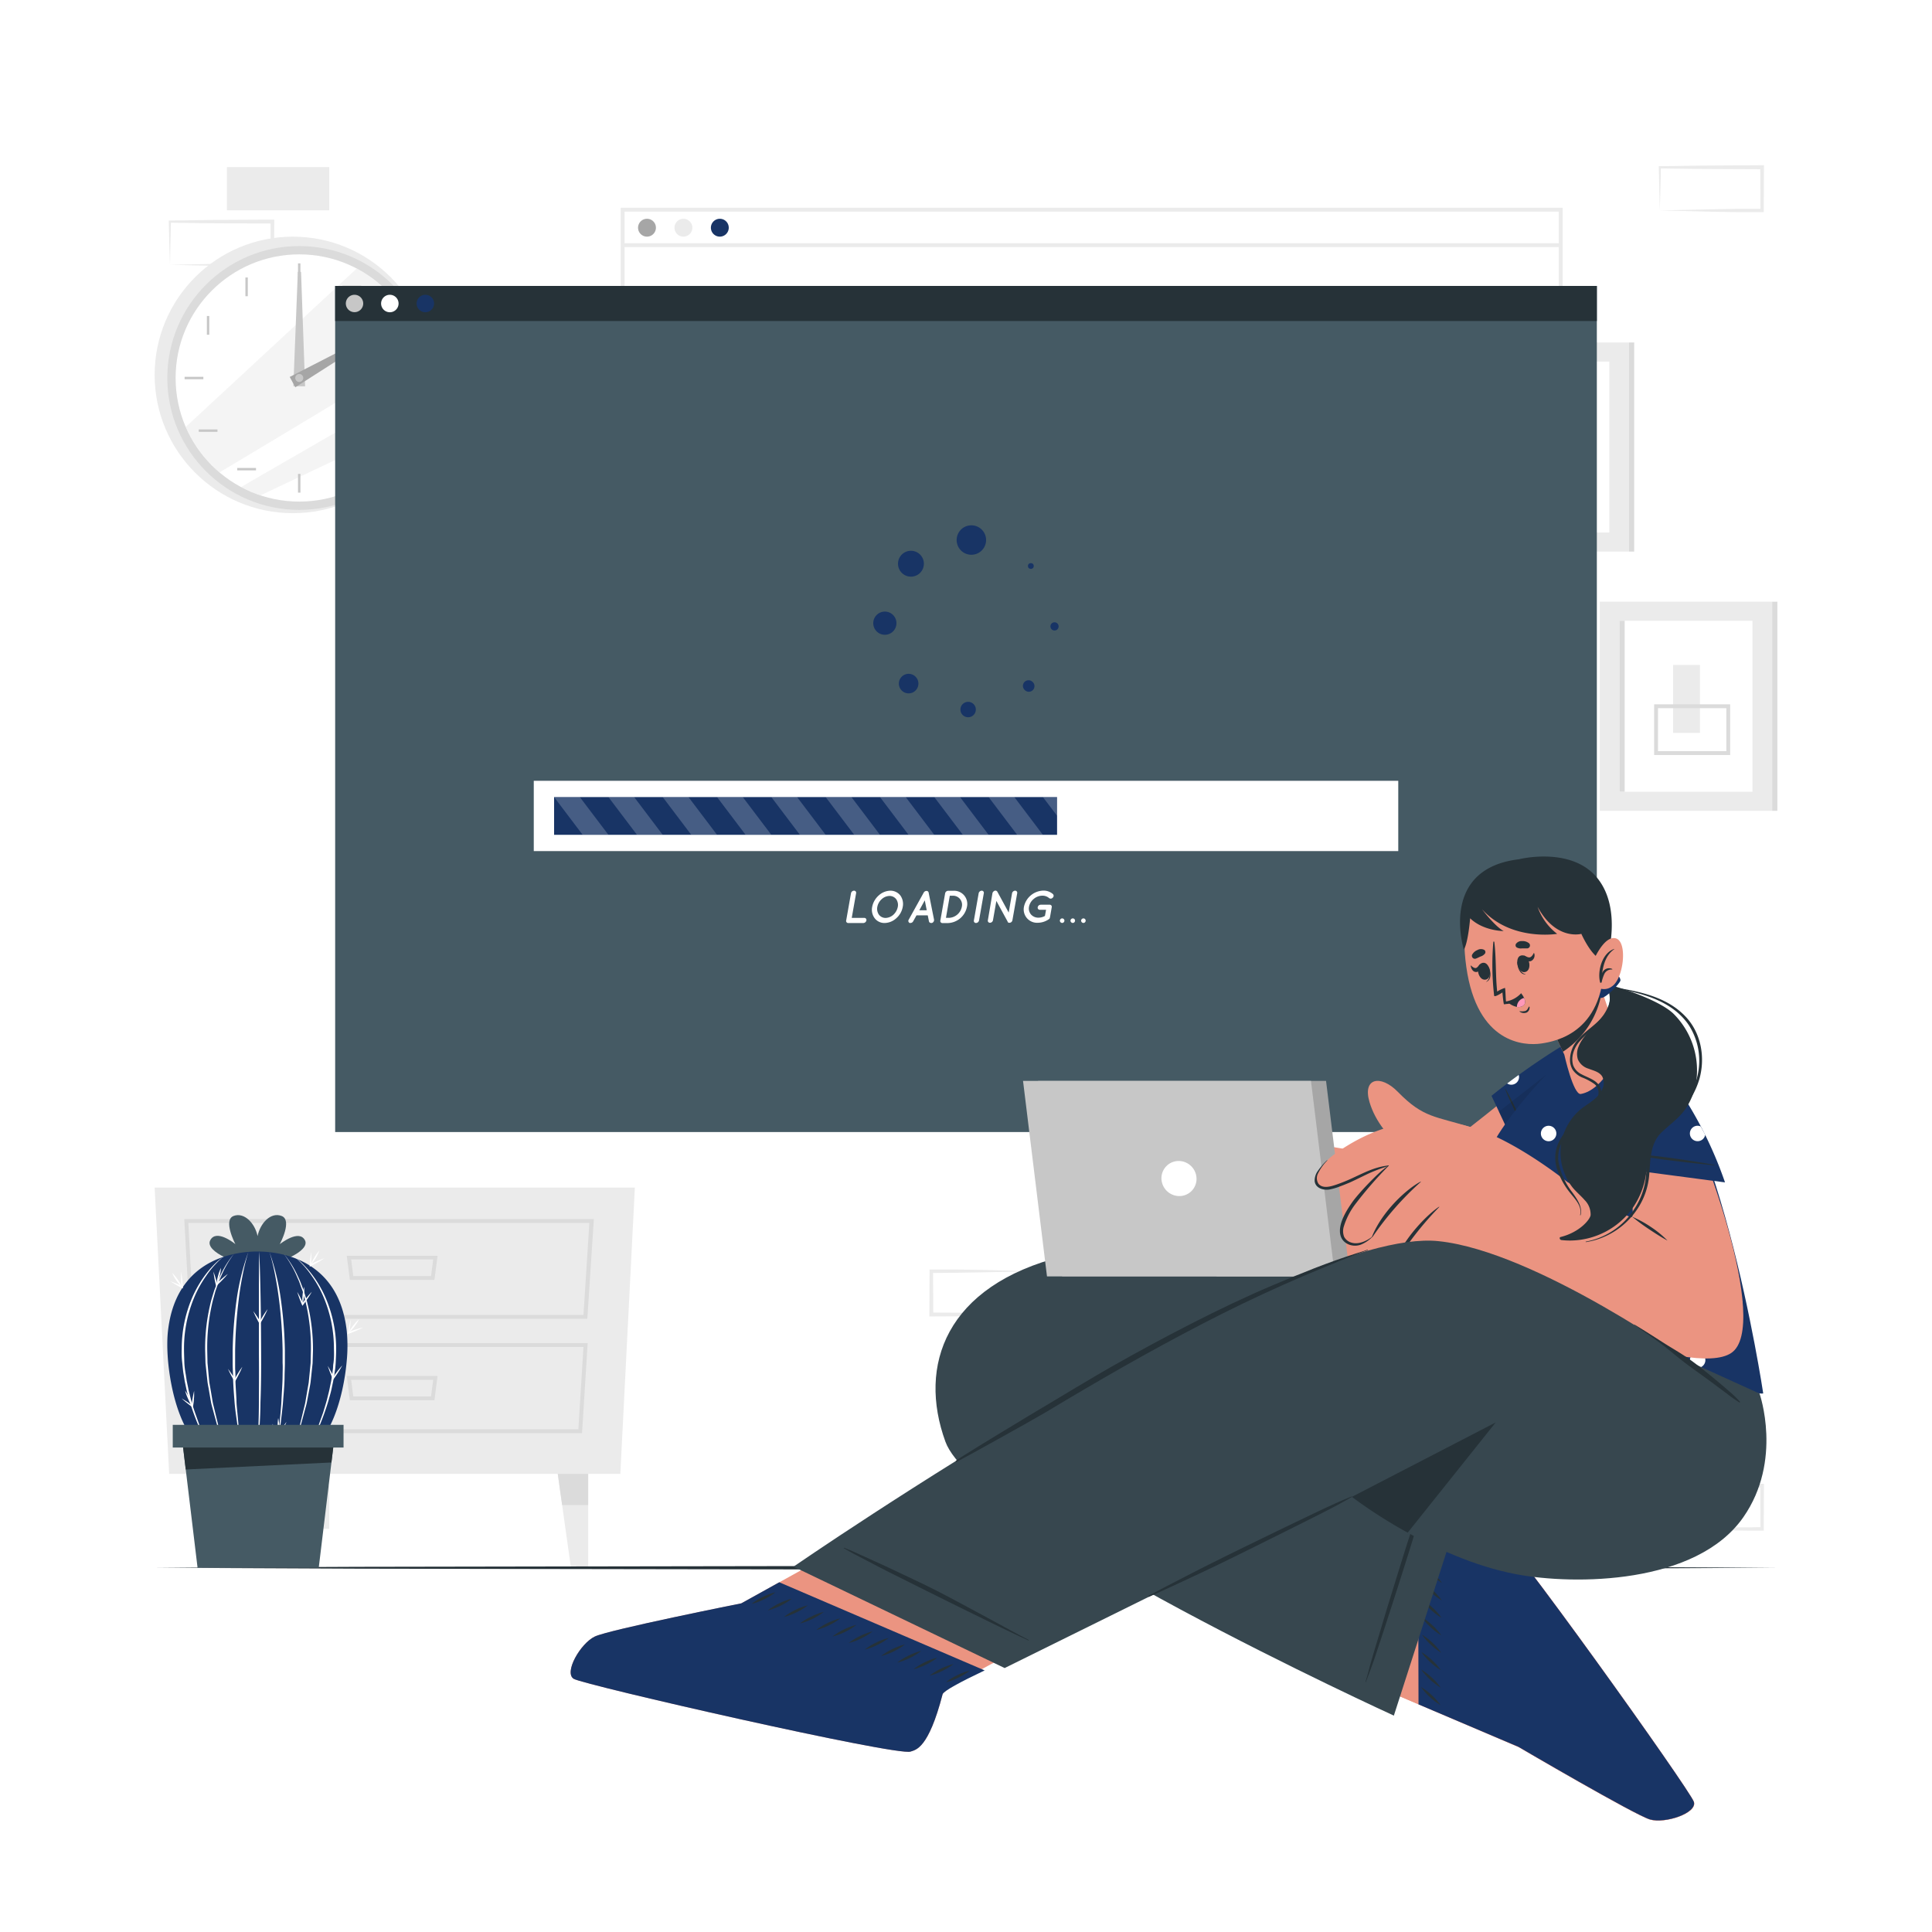 <svg class="animated" id="freepik_stories-loading" xmlns="http://www.w3.org/2000/svg" viewBox="0 0 500 500"
  version="1.1" xmlns:xlink="http://www.w3.org/1999/xlink" xmlns:svgjs="http://svgjs.com/svgjs">
  <style>
    svg#freepik_stories-loading:not(.animated) .animable {
      opacity: 0;
    }

    svg#freepik_stories-loading.animated #freepik--Screen--inject-32 {
      animation: 1.5s Infinite linear shake;
      animation-delay: 0s;
    }

    @keyframes shake {

      10%,
      90% {
        transform: translate3d(-1px, 0, 0);
      }

      20%,
      80% {
        transform: translate3d(2px, 0, 0);
      }

      30%,
      50%,
      70% {
        transform: translate3d(-4px, 0, 0);
      }

      40%,
      60% {
        transform: translate3d(4px, 0, 0);
      }
    }
  </style>
  <g id="freepik--background-complete--inject-32" class="animable" style="transform-origin: 247.479px 224.245px;">
    <path
      d="M414.79,381.56l13.36-.28,6.58-.11c2.19-.05,4.36,0,6.54-.06l-.44.45-.06-11.19.5.5L428,370.8c-4.41,0-8.82-.11-13.24-.16l.28-.27c0,1.83-.09,3.67-.14,5.53Zm0,0-.14-5.54c0-1.87-.11-3.75-.13-5.65v-.27h.27c4.42,0,8.83-.15,13.24-.16l13.24-.06h.5v.5l0,11.19V382h-.45c-2.23,0-4.47,0-6.69-.05l-6.66-.11Z"
      style="fill: rgb(235, 235, 235); transform-origin: 428.145px 375.94px;" id="elw2c6fuctzv9" class="animable">
    </path>
    <path
      d="M429.56,395.67l13.36-.28,6.58-.11c2.19,0,4.36,0,6.54-.06l-.44.45-.05-11.19.49.5-13.24-.07c-4.41,0-8.82-.11-13.24-.16l.28-.27c0,1.83-.09,3.67-.13,5.53Zm0,0-.14-5.54c0-1.87-.11-3.75-.13-5.65v-.27h.27c4.42-.05,8.83-.15,13.24-.16L456,384h.51v.5l-.05,11.19v.45H456c-2.23,0-4.46,0-6.69-.05l-6.66-.11Z"
      style="fill: rgb(235, 235, 235); transform-origin: 442.9px 390.07px;" id="elvw67ms1adtr" class="animable"></path>
    <g id="ely3yfj2e1qpr">
      <rect x="400.02" y="384.48" width="26.48" height="11.19"
        style="fill: rgb(235, 235, 235); transform-origin: 413.26px 390.075px; transform: rotate(180deg);"
        class="animable"></rect>
    </g>
    <path
      d="M312.24,127l13.35-.27,6.58-.12c2.19,0,4.37,0,6.55-.05l-.45.44,0-11.19.5.5-13.24-.06c-4.42,0-8.83-.11-13.24-.16l.27-.28c0,1.84-.09,3.68-.13,5.54Zm0,0-.15-5.53c0-1.87-.11-3.76-.13-5.66v-.27h.28c4.41,0,8.82-.16,13.24-.16l13.24-.07h.5v.5L339.16,127v.45h-.44c-2.23,0-4.47,0-6.7-.06l-6.66-.11Z"
      style="fill: rgb(235, 235, 235); transform-origin: 325.59px 121.38px;" id="el90d6sqjoi5l" class="animable"></path>
    <path
      d="M327,141.12l13.35-.27,6.58-.12c2.19,0,4.37,0,6.55,0l-.45.44L353,129.93l.5.5-13.24-.06c-4.41,0-8.83-.11-13.24-.16l.27-.28c0,1.84-.08,3.68-.13,5.54Zm0,0-.14-5.53c-.05-1.87-.12-3.76-.13-5.66v-.27H327c4.41,0,8.83-.16,13.24-.16l13.24-.07h.5v.5l-.06,11.19v.45h-.44c-2.23,0-4.47,0-6.7-.06l-6.66-.11Z"
      style="fill: rgb(235, 235, 235); transform-origin: 340.355px 135.5px;" id="elgscj5b4bf7m" class="animable"></path>
    <g id="elnqix7j2b7j">
      <rect x="297.46" y="129.93" width="26.48" height="11.19"
        style="fill: rgb(235, 235, 235); transform-origin: 310.7px 135.525px; transform: rotate(180deg);"
        class="animable"></rect>
    </g>
    <g id="el49tfshc354a">
      <rect x="58.73" y="384.48" width="26.48" height="11.19"
        style="fill: rgb(235, 235, 235); transform-origin: 71.97px 390.075px; transform: rotate(180deg);"
        class="animable"></rect>
    </g>
    <g id="eltzfhiexydxc">
      <rect x="58.73" y="43.24" width="26.48" height="11.19"
        style="fill: rgb(235, 235, 235); transform-origin: 71.97px 48.835px; transform: rotate(180deg);"
        class="animable"></rect>
    </g>
    <path
      d="M44,68.54l13.35-.28,6.58-.11c2.19,0,4.36,0,6.55-.05l-.45.44,0-11.19.5.5L57.2,57.79c-4.42,0-8.83-.11-13.24-.16l.27-.28c0,1.83-.09,3.68-.13,5.54Zm0,0L43.81,63c0-1.87-.11-3.76-.13-5.66v-.27H44c4.41,0,8.82-.16,13.24-.16l13.24-.07h.5v.5l-.06,11.19V69h-.44c-2.24,0-4.47,0-6.7-.06l-6.66-.11Z"
      style="fill: rgb(235, 235, 235); transform-origin: 57.33px 62.92px;" id="eljm6owh2sz0g" class="animable"></path>
    <path
      d="M429.56,54.45l13.36-.28,6.58-.12c2.19,0,4.36,0,6.54,0l-.44.45-.05-11.19.49.49-13.24-.06c-4.41,0-8.82-.11-13.24-.16l.28-.27c0,1.83-.09,3.67-.13,5.53Zm0,0-.14-5.54c0-1.87-.11-3.76-.13-5.65V43h.27c4.42,0,8.83-.16,13.24-.16L456,42.76h.51v.51l-.05,11.19v.44H456c-2.23,0-4.46,0-6.69,0l-6.66-.12Z"
      style="fill: rgb(235, 235, 235); transform-origin: 442.9px 48.83px;" id="elympa9rw5bs" class="animable"></path>
    <rect x="255.8" y="343.09" width="26.48" height="11.19"
      style="fill: rgb(235, 235, 235); transform-origin: 269.04px 348.685px;" id="elh42646sm6t8" class="animable">
    </rect>
    <path
      d="M267.51,329l-13.36.28-6.57.11c-2.19.05-4.37,0-6.55.06l.45-.45.05,11.19-.5-.5,13.24.06c4.41,0,8.83.12,13.24.17l-.27.27c0-1.83.08-3.67.13-5.54Zm0,0,.14,5.54c.05,1.86.11,3.75.13,5.65v.27h-.28c-4.41.05-8.83.16-13.24.17l-13.24.06h-.5v-.5l.05-11.19v-.45H241c2.23,0,4.47,0,6.69,0l6.67.11Z"
      style="fill: rgb(235, 235, 235); transform-origin: 254.15px 334.62px;" id="elp3jizc9w1t" class="animable"></path>
    <path d="M404.41,237.93H160.64V53.77H404.41Zm-242.77-1H403.41V54.77H161.64Z"
      style="fill: rgb(235, 235, 235); transform-origin: 282.525px 145.85px;" id="elc8ri770l5ve" class="animable">
    </path>
    <path d="M169.75,58.93a2.31,2.31,0,1,1-2.31-2.31A2.3,2.3,0,0,1,169.75,58.93Z"
      style="fill: rgb(166, 166, 166); transform-origin: 167.44px 58.93px;" id="el9ms7121dxk" class="animable"></path>
    <path d="M179.18,58.93a2.31,2.31,0,1,1-2.31-2.31A2.31,2.31,0,0,1,179.18,58.93Z"
      style="fill: rgb(235, 235, 235); transform-origin: 176.87px 58.93px;" id="el5hfgfh1txn7" class="animable"></path>
    <path d="M188.6,58.93a2.31,2.31,0,1,1-2.31-2.31A2.3,2.3,0,0,1,188.6,58.93Z"
      style="fill: rgb(24, 52, 101); transform-origin: 186.29px 58.93px;" id="elbjecu64nm7j" class="animable"></path>
    <rect x="161.14" y="62.95" width="242.77" height="1"
      style="fill: rgb(235, 235, 235); transform-origin: 282.525px 63.45px;" id="elwyjvqodiiw" class="animable"></rect>
    <g id="elylc0stkn32">
      <circle cx="75.8" cy="97.03" r="35.78"
        style="fill: rgb(235, 235, 235); transform-origin: 75.8px 97.03px; transform: rotate(-81.22deg);"
        class="animable"></circle>
    </g>
    <circle cx="77.44" cy="97.82" r="34.14" style="fill: rgb(219, 219, 219); transform-origin: 77.44px 97.82px;"
      id="el2nqncucj193" class="animable"></circle>
    <circle cx="77.44" cy="97.82" r="31.99" style="fill: rgb(255, 255, 255); transform-origin: 77.44px 97.82px;"
      id="elducr5v13g5r" class="animable"></circle>
    <g id="elt3bdu9j4cfd">
      <path d="M108.7,91c-14.56,8.82-38.5,23.3-51.88,31.24a31.93,31.93,0,0,1-8.74-11.76l44.25-41A32,32,0,0,1,108.7,91Z"
        style="fill: rgb(235, 235, 235); opacity: 0.5; transform-origin: 78.39px 95.86px;" class="animable"></path>
    </g>
    <g id="elby3bgzqeulb">
      <path
        d="M109.41,98.94a32.06,32.06,0,0,1-2.12,10.4L67.4,128.2a31.73,31.73,0,0,1-5-2.16C74.41,119.07,96.43,106.4,109.41,98.94Z"
        style="fill: rgb(235, 235, 235); opacity: 0.5; transform-origin: 85.905px 113.57px;" class="animable"></path>
    </g>
    <rect x="77.13" y="68.16" width="0.62" height="4.85"
      style="fill: rgb(199, 199, 199); transform-origin: 77.44px 70.585px;" id="elfjszh2fkn6j" class="animable"></rect>
    <g id="elm38bxydzt6i">
      <rect x="63.51" y="71.81" width="0.62" height="4.85"
        style="fill: rgb(199, 199, 199); transform-origin: 63.82px 74.235px; transform: rotate(-30deg);"
        class="animable"></rect>
    </g>
    <g id="elncwtg8u0rbi">
      <rect x="53.54" y="81.78" width="0.62" height="4.85"
        style="fill: rgb(199, 199, 199); transform-origin: 53.85px 84.205px; transform: rotate(-60deg);"
        class="animable"></rect>
    </g>
    <rect x="47.78" y="97.52" width="4.85" height="0.62"
      style="fill: rgb(199, 199, 199); transform-origin: 50.205px 97.83px;" id="ell280nhb7z37" class="animable"></rect>
    <g id="elgfxehrejs0v">
      <rect x="51.43" y="111.14" width="4.85" height="0.62"
        style="fill: rgb(199, 199, 199); transform-origin: 53.855px 111.45px; transform: rotate(-29.887deg);"
        class="animable"></rect>
    </g>
    <g id="el3vr12nekl5d">
      <rect x="61.4" y="121.11" width="4.85" height="0.62"
        style="fill: rgb(199, 199, 199); transform-origin: 63.825px 121.42px; transform: rotate(-60.03deg);"
        class="animable"></rect>
    </g>
    <rect x="77.13" y="122.64" width="0.62" height="4.85"
      style="fill: rgb(199, 199, 199); transform-origin: 77.44px 125.065px;" id="eln67tk3gbv0m" class="animable"></rect>
    <g id="el6mpn8u73g6f">
      <rect x="90.75" y="118.99" width="0.62" height="4.85"
        style="fill: rgb(199, 199, 199); transform-origin: 91.06px 121.415px; transform: rotate(-30deg);"
        class="animable"></rect>
    </g>
    <g id="eldobhmby7ewm">
      <rect x="100.72" y="109.02" width="0.62" height="4.85"
        style="fill: rgb(199, 199, 199); transform-origin: 101.03px 111.445px; transform: rotate(-60deg);"
        class="animable"></rect>
    </g>
    <rect x="102.26" y="97.52" width="4.85" height="0.62"
      style="fill: rgb(199, 199, 199); transform-origin: 104.685px 97.83px;" id="el0pqq34p6uavj" class="animable">
    </rect>
    <g id="el1xb06sfzpqo">
      <rect x="98.61" y="83.89" width="4.85" height="0.62"
        style="fill: rgb(199, 199, 199); transform-origin: 101.035px 84.2px; transform: rotate(-30deg);"
        class="animable"></rect>
    </g>
    <g id="elooy6xm7y9x8">
      <rect x="88.64" y="73.92" width="4.85" height="0.62"
        style="fill: rgb(199, 199, 199); transform-origin: 91.065px 74.23px; transform: rotate(-60.03deg);"
        class="animable"></rect>
    </g>
    <polygon points="77.91 70.36 78.96 99.98 75.92 99.94 77.08 70.34 77.91 70.36"
      style="fill: rgb(199, 199, 199); transform-origin: 77.44px 85.16px;" id="elyuu9pbvwpob" class="animable">
    </polygon>
    <polygon points="96.36 87.49 76.43 100.22 74.98 97.55 95.97 86.77 96.36 87.49"
      style="fill: rgb(166, 166, 166); transform-origin: 85.67px 93.495px;" id="els3p5r4q9bw" class="animable">
    </polygon>
    <path d="M78.48,97.82a1,1,0,1,1-2.07,0,1,1,0,0,1,2.07,0Z"
      style="fill: rgb(199, 199, 199); transform-origin: 77.445px 97.82px;" id="elfhk6oby6e55" class="animable"></path>
    <rect x="376.98" y="88.63" width="44.61" height="54.12"
      style="fill: rgb(235, 235, 235); transform-origin: 399.285px 115.69px;" id="elgvsosq9ukja" class="animable">
    </rect>
    <rect x="382.07" y="93.57" width="34.42" height="44.24"
      style="fill: rgb(255, 255, 255); transform-origin: 399.28px 115.69px;" id="el5lgjpuwiwsg" class="animable"></rect>
    <rect x="382.07" y="93.57" width="1.34" height="44.24"
      style="fill: rgb(219, 219, 219); transform-origin: 382.74px 115.69px;" id="elkd57uj0pv1" class="animable"></rect>
    <rect x="421.59" y="88.63" width="1.34" height="54.12"
      style="fill: rgb(219, 219, 219); transform-origin: 422.26px 115.69px;" id="elt60apxktfvk" class="animable"></rect>
    <rect x="393.61" y="99.67" width="8.12" height="24.18"
      style="fill: rgb(219, 219, 219); transform-origin: 397.67px 111.76px;" id="elqwur6e1yx4" class="animable"></rect>
    <path d="M412.21,128.48H389.57V115.64h22.64Zm-21.64-1h20.64V116.64H390.57Z"
      style="fill: rgb(235, 235, 235); transform-origin: 400.89px 122.06px;" id="elgx4izdw6pks" class="animable"></path>
    <rect x="414.02" y="155.72" width="44.61" height="54.12"
      style="fill: rgb(235, 235, 235); transform-origin: 436.325px 182.78px;" id="eld1x37ruxlpp" class="animable">
    </rect>
    <rect x="419.12" y="160.66" width="34.42" height="44.24"
      style="fill: rgb(255, 255, 255); transform-origin: 436.33px 182.78px;" id="elkmcrgo0y5wk" class="animable"></rect>
    <rect x="419.12" y="160.66" width="1.34" height="44.24"
      style="fill: rgb(219, 219, 219); transform-origin: 419.79px 182.78px;" id="elvhzosu7ezi" class="animable"></rect>
    <rect x="458.64" y="155.72" width="1.34" height="54.12"
      style="fill: rgb(219, 219, 219); transform-origin: 459.31px 182.78px;" id="elrgpvckf9fs" class="animable"></rect>
    <rect x="433" y="172.09" width="6.95" height="17.58"
      style="fill: rgb(235, 235, 235); transform-origin: 436.475px 180.88px;" id="eldzqwuakogd4" class="animable">
    </rect>
    <path d="M447.77,195.4H428.09V182.28h19.68Zm-18.68-1h17.68V183.28H429.09Z"
      style="fill: rgb(219, 219, 219); transform-origin: 437.93px 188.84px;" id="el02dhe9tx52v7" class="animable">
    </path>
    <polygon points="43.78 381.44 160.54 381.44 164.3 307.35 40.02 307.35 43.78 381.44"
      style="fill: rgb(235, 235, 235); transform-origin: 102.16px 344.395px;" id="elqfd0efgho0s" class="animable">
    </polygon>
    <path d="M152,341.31H49.11L47.69,315.5h106Zm-102-1h101l1.53-23.81H48.74Z"
      style="fill: rgb(219, 219, 219); transform-origin: 100.69px 328.405px;" id="eljkqikkk7hzs" class="animable">
    </path>
    <path d="M150.63,370.9H52.06L50.9,347.59H152.09ZM53,369.9h96.68L151,348.59H52Z"
      style="fill: rgb(219, 219, 219); transform-origin: 101.495px 359.245px;" id="ellqbl2pans9" class="animable">
    </path>
    <path d="M112.43,331.24H90.55L89.74,325h23.5Zm-21-1h20.12l.56-4.29H90.88Z"
      style="fill: rgb(219, 219, 219); transform-origin: 101.49px 328.12px;" id="eldjnx4e28m77" class="animable"></path>
    <path d="M112.43,362.39H90.55l-.81-6.29h23.5Zm-21-1h20.12l.56-4.29H90.88Z"
      style="fill: rgb(219, 219, 219); transform-origin: 101.49px 359.245px;" id="elwzzlxhp8ia8" class="animable">
    </path>
    <polygon points="59.97 381.44 58.84 389.51 56.55 405.73 52.09 405.73 52.09 381.44 59.97 381.44"
      style="fill: rgb(235, 235, 235); transform-origin: 56.03px 393.585px;" id="ellnb2r1detj" class="animable">
    </polygon>
    <polygon points="59.97 381.44 58.84 389.51 52.09 389.51 52.09 381.44 59.97 381.44"
      style="fill: rgb(219, 219, 219); transform-origin: 56.03px 385.475px;" id="el3tjg4lxo3kg" class="animable">
    </polygon>
    <polygon points="144.35 381.44 145.48 389.51 147.76 405.73 152.22 405.73 152.22 381.44 144.35 381.44"
      style="fill: rgb(235, 235, 235); transform-origin: 148.285px 393.585px;" id="elks9brj8v9e" class="animable">
    </polygon>
    <polygon points="144.35 381.44 145.48 389.51 152.22 389.51 152.22 381.44 144.35 381.44"
      style="fill: rgb(219, 219, 219); transform-origin: 148.285px 385.475px;" id="el9rettutyclb" class="animable">
    </polygon>
  </g>
  <g id="freepik--Screen--inject-32" class="animable" style="transform-origin: 250px 183.485px;">
    <rect x="86.74" y="74" width="326.52" height="218.97"
      style="fill: rgb(69, 90, 100); transform-origin: 250px 183.485px;" id="el0sdsgbk3js6q" class="animable"></rect>
    <rect x="86.74" y="74" width="326.52" height="9.08" style="fill: rgb(38, 50, 56); transform-origin: 250px 78.54px;"
      id="elm2wzq425a5s" class="animable"></rect>
    <path d="M94,78.54a2.25,2.25,0,1,1-2.25-2.25A2.25,2.25,0,0,1,94,78.54Z"
      style="fill: rgb(199, 199, 199); transform-origin: 91.75px 78.54px;" id="elc3suzgn46v" class="animable"></path>
    <path d="M103.15,78.54a2.26,2.26,0,1,1-2.26-2.25A2.26,2.26,0,0,1,103.15,78.54Z"
      style="fill: rgb(255, 255, 255); transform-origin: 100.89px 78.55px;" id="el93aix6jh8st" class="animable"></path>
    <path d="M112.34,78.54a2.26,2.26,0,1,1-2.25-2.25A2.25,2.25,0,0,1,112.34,78.54Z"
      style="fill: rgb(24, 52, 101); transform-origin: 110.08px 78.55px;" id="elxt3bfsboof" class="animable"></path>
    <rect x="138.14" y="202.07" width="223.73" height="18.19"
      style="fill: rgb(255, 255, 255); transform-origin: 250.005px 211.165px;" id="el8bweojvb7mx" class="animable">
    </rect>
    <rect x="143.4" y="206.28" width="130.17" height="9.77"
      style="fill: rgb(24, 52, 101); transform-origin: 208.485px 211.165px;" id="elbyythb38bbp" class="animable"></rect>
    <g id="elmlfwlbuspyc">
      <polygon points="157.46 216.05 150.79 216.05 143.4 206.28 150.06 206.28 157.46 216.05"
        style="fill: rgb(255, 255, 255); opacity: 0.2; transform-origin: 150.43px 211.165px;" class="animable">
      </polygon>
    </g>
    <g id="elvcik7thpm5">
      <polygon points="171.51 216.05 164.85 216.05 157.46 206.28 164.12 206.28 171.51 216.05"
        style="fill: rgb(255, 255, 255); opacity: 0.2; transform-origin: 164.485px 211.165px;" class="animable">
      </polygon>
    </g>
    <g id="el5aupg3dokq8">
      <polygon points="185.57 216.05 178.9 216.05 171.51 206.28 178.18 206.28 185.57 216.05"
        style="fill: rgb(255, 255, 255); opacity: 0.2; transform-origin: 178.54px 211.165px;" class="animable">
      </polygon>
    </g>
    <g id="elhr1b025qgfo">
      <polygon points="199.62 216.05 192.96 216.05 185.57 206.28 192.23 206.28 199.62 216.05"
        style="fill: rgb(255, 255, 255); opacity: 0.2; transform-origin: 192.595px 211.165px;" class="animable">
      </polygon>
    </g>
    <g id="el5gkvn78btyp">
      <polygon points="213.68 216.05 207.01 216.05 199.62 206.28 206.29 206.28 213.68 216.05"
        style="fill: rgb(255, 255, 255); opacity: 0.2; transform-origin: 206.65px 211.165px;" class="animable">
      </polygon>
    </g>
    <g id="el0gf4vgmayz66">
      <polygon points="227.74 216.05 221.07 216.05 213.68 206.28 220.35 206.28 227.74 216.05"
        style="fill: rgb(255, 255, 255); opacity: 0.2; transform-origin: 220.71px 211.165px;" class="animable">
      </polygon>
    </g>
    <g id="el7cguztbqtlo">
      <polygon points="241.79 216.05 235.13 216.05 227.74 206.28 234.4 206.28 241.79 216.05"
        style="fill: rgb(255, 255, 255); opacity: 0.2; transform-origin: 234.765px 211.165px;" class="animable">
      </polygon>
    </g>
    <g id="elpjpauvpvnc">
      <polygon points="255.85 216.05 249.18 216.05 241.79 206.28 248.46 206.28 255.85 216.05"
        style="fill: rgb(255, 255, 255); opacity: 0.2; transform-origin: 248.82px 211.165px;" class="animable">
      </polygon>
    </g>
    <g id="el5zdqyor9q7">
      <polygon points="269.9 216.05 263.24 216.05 255.85 206.28 262.51 206.28 269.9 216.05"
        style="fill: rgb(255, 255, 255); opacity: 0.2; transform-origin: 262.875px 211.165px;" class="animable">
      </polygon>
    </g>
    <g id="ellal35a2jihh">
      <polygon points="273.58 206.28 273.58 211.13 269.9 206.28 273.58 206.28"
        style="fill: rgb(255, 255, 255); opacity: 0.2; transform-origin: 271.74px 208.705px;" class="animable">
      </polygon>
    </g>
    <path d="M255.2,139.76a3.81,3.81,0,1,1-3.81-3.81A3.81,3.81,0,0,1,255.2,139.76Z"
      style="fill: rgb(24, 52, 101); transform-origin: 251.39px 139.76px;" id="elw7fxnqxa6v" class="animable"></path>
    <circle cx="235.75" cy="145.89" r="3.35" style="fill: rgb(24, 52, 101); transform-origin: 235.75px 145.89px;"
      id="el6sjppp6e14g" class="animable"></circle>
    <path d="M229,158.28a3,3,0,1,1-3,3A3,3,0,0,1,229,158.28Z"
      style="fill: rgb(24, 52, 101); transform-origin: 229px 161.28px;" id="el24csdq1pq7e" class="animable"></path>
    <path d="M233.37,175.12a2.53,2.53,0,1,1,0,3.59A2.53,2.53,0,0,1,233.37,175.12Z"
      style="fill: rgb(24, 52, 101); transform-origin: 235.153px 176.915px;" id="elcm57x0i24q" class="animable"></path>
    <circle cx="250.55" cy="183.63" r="2" style="fill: rgb(24, 52, 101); transform-origin: 250.55px 183.63px;"
      id="ellfyzkp06fa" class="animable"></circle>
    <path d="M265.16,178.53a1.45,1.45,0,0,1,0-2.06,1.47,1.47,0,0,1,2.06,0,1.46,1.46,0,1,1-2.06,2.06Z"
      style="fill: rgb(24, 52, 101); transform-origin: 266.225px 177.539px;" id="eld5g4kohvgwl" class="animable"></path>
    <path d="M272.91,163.17a1.06,1.06,0,1,1,1.06-1.06A1.05,1.05,0,0,1,272.91,163.17Z"
      style="fill: rgb(24, 52, 101); transform-origin: 272.91px 162.11px;" id="elvm3bt77mqu" class="animable"></path>
    <circle cx="266.78" cy="146.48" r="0.75" style="fill: rgb(24, 52, 101); transform-origin: 266.78px 146.48px;"
      id="elvdejcwljzth" class="animable"></circle>
    <path
      d="M219,238.17l1.24-7a.81.81,0,0,1,.78-.66.53.53,0,0,1,.54.66l-1.13,6.38h3.24a.54.54,0,0,1,.55.66.84.84,0,0,1-.79.67h-3.89A.54.54,0,0,1,219,238.17Z"
      style="fill: rgb(255, 255, 255); transform-origin: 221.603px 234.695px;" id="elzb92dmpjvvj" class="animable">
    </path>
    <path
      d="M226.36,237.63a3.67,3.67,0,0,1-.64-2.94,5.31,5.31,0,0,1,1.68-2.94,4.63,4.63,0,0,1,3-1.24,3.24,3.24,0,0,1,2.61,1.24,3.77,3.77,0,0,1,.62,2.94,5.07,5.07,0,0,1-1.66,2.94,4.61,4.61,0,0,1-3,1.24A3.15,3.15,0,0,1,226.36,237.63Zm.69-2.94a2.65,2.65,0,0,0,.43,2.05,2.15,2.15,0,0,0,1.72.82,3.16,3.16,0,0,0,2-.82,3.79,3.79,0,0,0,1.15-2.05,2.58,2.58,0,0,0-.43-2,2.15,2.15,0,0,0-1.72-.82,3.07,3.07,0,0,0-2,.82A3.55,3.55,0,0,0,227.05,234.69Z"
      style="fill: rgb(255, 255, 255); transform-origin: 229.674px 234.691px;" id="el71d2yriyhz7" class="animable">
    </path>
    <path
      d="M236.33,238.43a.79.79,0,0,1-.69.43.85.85,0,0,1-.23,0,.59.59,0,0,1-.23-.86l3.88-7a.82.82,0,0,1,.71-.43.54.54,0,0,1,.56.43l1.4,7a.8.8,0,0,1-.54.86.93.93,0,0,1-.24,0,.53.53,0,0,1-.54-.43l-.31-1.54h-2.91Zm3.51-2.85-.51-2.57-1.41,2.57Z"
      style="fill: rgb(255, 255, 255); transform-origin: 238.408px 234.718px;" id="elc6q2f4my9n" class="animable">
    </path>
    <path
      d="M243.37,238.19l1.23-7a.83.83,0,0,1,.79-.66h1.41a3.4,3.4,0,0,1,3.44,4.18,5.21,5.21,0,0,1-4.92,4.18h-1.41A.54.54,0,0,1,243.37,238.19Zm3.19-6.38h-.75l-1,5.73h.76a3.54,3.54,0,0,0,3.35-2.86A2.34,2.34,0,0,0,246.56,231.81Z"
      style="fill: rgb(255, 255, 255); transform-origin: 246.838px 234.709px;" id="elbs8s67uwq76" class="animable">
    </path>
    <path
      d="M252.59,238.87a.54.54,0,0,1-.55-.65l1.24-7.05a.84.84,0,0,1,.78-.66.54.54,0,0,1,.55.66l-1.24,7.05A.83.83,0,0,1,252.59,238.87Z"
      style="fill: rgb(255, 255, 255); transform-origin: 253.326px 234.69px;" id="elj45t08vuhjo" class="animable">
    </path>
    <path
      d="M256.84,231.19a.84.84,0,0,1,.39-.56.59.59,0,0,1,.88.14l2.94,5.4.87-5a.84.84,0,0,1,.78-.66.54.54,0,0,1,.55.66l-1.24,7a.8.8,0,0,1-.78.65.52.52,0,0,1-.45-.22.26.26,0,0,1,0-.09l-2.92-5.35-.88,5a.8.8,0,0,1-.78.65.53.53,0,0,1-.54-.65Z"
      style="fill: rgb(255, 255, 255); transform-origin: 259.455px 234.656px;" id="el2qi7ce5ynet" class="animable">
    </path>
    <path
      d="M265,234.67a5.27,5.27,0,0,1,5-4.18,3.64,3.64,0,0,1,2.5.9.63.63,0,0,1-.05.92.68.68,0,0,1-.94.12,2.6,2.6,0,0,0-1.75-.63,3.5,3.5,0,0,0-2.24.85,3.41,3.41,0,0,0-1.21,2,2.4,2.4,0,0,0,.5,2,2.51,2.51,0,0,0,1.95.84,3.37,3.37,0,0,0,1.67-.45l.29-1.59H269.1a.54.54,0,0,1-.54-.66.8.8,0,0,1,.78-.65h2.3a.53.53,0,0,1,.55.65l-.45,2.58a1.27,1.27,0,0,1-.06.18.3.3,0,0,1,0,.08h0a.72.72,0,0,1-.25.27,5.08,5.08,0,0,1-2.81.91h0A3.46,3.46,0,0,1,265,234.67Z"
      style="fill: rgb(255, 255, 255); transform-origin: 268.803px 234.653px;" id="el5qxff4w6x0f" class="animable">
    </path>
    <path d="M274.89,238.86a.62.62,0,0,1-.6-.59.61.61,0,0,1,.6-.59.58.58,0,0,1,.58.59A.6.6,0,0,1,274.89,238.86Z"
      style="fill: rgb(255, 255, 255); transform-origin: 274.88px 238.27px;" id="el4j8d0tjduvm" class="animable"></path>
    <path d="M277.64,238.86a.62.62,0,0,1-.6-.59.61.61,0,0,1,.6-.59.58.58,0,0,1,.58.59A.6.6,0,0,1,277.64,238.86Z"
      style="fill: rgb(255, 255, 255); transform-origin: 277.63px 238.27px;" id="el6enkl0p3jv4" class="animable"></path>
    <path d="M280.39,238.86a.62.62,0,0,1-.6-.59.61.61,0,0,1,.6-.59.58.58,0,0,1,.58.59A.6.6,0,0,1,280.39,238.86Z"
      style="fill: rgb(255, 255, 255); transform-origin: 280.38px 238.27px;" id="el0j3ain2rf3f" class="animable"></path>
  </g>
  <g id="freepik--Floor--inject-32" class="animable" style="transform-origin: 250px 405.73px;">
    <polygon
      points="459.98 405.73 407.49 405.97 354.99 406.06 250 406.23 145.01 406.06 92.52 405.97 40.02 405.73 92.52 405.49 145.01 405.4 250 405.23 354.99 405.4 407.49 405.49 459.98 405.73"
      style="fill: rgb(38, 50, 56); transform-origin: 250px 405.73px;" id="eln8fyk88z7xo" class="animable"></polygon>
  </g>
  <g id="freepik--Character--inject-32" class="animable" style="transform-origin: 302.414px 346.416px;">
    <path
      d="M438.4,466.35c-.9-2.93-49.17-70.57-52.64-72-1.32-.54-3.87-2.59-16.05,5.56L344,377.4,329.45,425,393,452.13s30.07,17.63,34,18.77S439.29,469.27,438.4,466.35Z"
      style="fill: rgb(235, 148, 129); transform-origin: 383.958px 424.281px;" id="elqdxpkl82zji" class="animable">
    </path>
    <path
      d="M438.4,466.35c-.9-2.93-49.17-70.57-52.64-72-1.32-.54-3.87-2.59-16.05,5.56L344,377.4,329.45,425,393,452.13s30.07,17.63,34,18.77S439.29,469.27,438.4,466.35Z"
      style="fill: rgb(235, 148, 129); transform-origin: 383.958px 424.281px;" id="el3ssurr9mnya" class="animable">
    </path>
    <path
      d="M367.11,441.09l25.89,11s30.07,17.62,34,18.77,12.25-1.63,11.36-4.55-49.17-70.57-52.64-72c-1.32-.55-3.87-2.59-16.05,5.56L367,397.54Z"
      style="fill: rgb(24, 52, 101); transform-origin: 402.713px 432.402px;" id="el7mzdo1s72r" class="animable"></path>
    <path
      d="M372.8,441.27a16.2,16.2,0,0,0-2.29-2.59,15.36,15.36,0,0,0-2.76-2.08,14.91,14.91,0,0,0,2.29,2.59A15.36,15.36,0,0,0,372.8,441.27Z"
      style="fill: rgb(38, 50, 56); transform-origin: 370.275px 438.935px;" id="ellhgi4lxp74" class="animable"></path>
    <path d="M372.85,436.76a14.55,14.55,0,0,0-2.29-2.59,15.41,15.41,0,0,0-2.76-2.09,17.44,17.44,0,0,0,5.05,4.68Z"
      style="fill: rgb(38, 50, 56); transform-origin: 370.325px 434.42px;" id="eltbd55mjm79" class="animable"></path>
    <path
      d="M372.91,432.24a15.78,15.78,0,0,0-2.29-2.59,15.36,15.36,0,0,0-2.76-2.08,14.91,14.91,0,0,0,2.29,2.59A15.36,15.36,0,0,0,372.91,432.24Z"
      style="fill: rgb(38, 50, 56); transform-origin: 370.385px 429.905px;" id="el0cdbjfwax3br" class="animable"></path>
    <path d="M373,427.73a17.44,17.44,0,0,0-5-4.68,15.38,15.38,0,0,0,2.29,2.59A15.77,15.77,0,0,0,373,427.73Z"
      style="fill: rgb(38, 50, 56); transform-origin: 370.5px 425.39px;" id="el6lsil2ch274" class="animable"></path>
    <path
      d="M373,423.21a15.78,15.78,0,0,0-2.29-2.59,14.9,14.9,0,0,0-2.76-2.08,14.91,14.91,0,0,0,2.29,2.59A15.36,15.36,0,0,0,373,423.21Z"
      style="fill: rgb(38, 50, 56); transform-origin: 370.475px 420.875px;" id="elgrvu6pwsl8k" class="animable"></path>
    <path
      d="M373.07,418.69a15.28,15.28,0,0,0-2.29-2.59A15,15,0,0,0,368,414a15.38,15.38,0,0,0,2.29,2.59A15.72,15.72,0,0,0,373.07,418.69Z"
      style="fill: rgb(38, 50, 56); transform-origin: 370.535px 416.345px;" id="elux0ru4qihvn" class="animable"></path>
    <path
      d="M373.13,414.18a15.38,15.38,0,0,0-2.29-2.59,14.9,14.9,0,0,0-2.76-2.08,15.73,15.73,0,0,0,2.29,2.59A15.36,15.36,0,0,0,373.13,414.18Z"
      style="fill: rgb(38, 50, 56); transform-origin: 370.605px 411.845px;" id="elb4h6l1inyzb" class="animable"></path>
    <path d="M373.18,409.66a17.23,17.23,0,0,0-5.05-4.67,17.23,17.23,0,0,0,5.05,4.67Z"
      style="fill: rgb(38, 50, 56); transform-origin: 370.655px 407.325px;" id="el3x3ozwvklc" class="animable"></path>
    <path
      d="M373.24,405.15a15.38,15.38,0,0,0-2.29-2.59,15,15,0,0,0-2.76-2.09,15,15,0,0,0,2.29,2.59A15.41,15.41,0,0,0,373.24,405.15Z"
      style="fill: rgb(38, 50, 56); transform-origin: 370.715px 402.81px;" id="ell7jz9f2znf8" class="animable"></path>
    <path
      d="M244.67,373.1C252.46,394.54,360.73,444,360.73,444L379.06,387l-49.71-21.18,105.31-15.45-53.74-20.05s-10.19,4.31-17.72,2.13c-3.33-1-74.28-10.78-88.08-7.35C244.66,332.73,237.51,353.43,244.67,373.1Z"
      style="fill: rgb(55, 71, 79); transform-origin: 338.385px 384.187px;" id="eln9bodel7fck" class="animable"></path>
    <path
      d="M304.58,352.86a54.91,54.91,0,0,1,6.12,3l6.35,3.16.06,0c-.47-.38-.93-.77-1.41-1.14-1.63-1.29-3.13-2.71-4.88-3.85a.1.1,0,0,1,.11-.17c1.76,1.12,3.65,2.07,5.32,3.34.78.6,1.55,1.22,2.3,1.86.41.35.82.7,1.22,1.07a7,7,0,0,1,.55.54c1,.5,1.91,1,2.86,1.55,2.1,1.18,4.1,2.53,6.2,3.69.12.06,0,.22-.1.16-2.07-1-4.24-1.9-6.32-2.92s-4.2-2.17-6.26-3.31-4-2.26-6-3.37a56.22,56.22,0,0,1-6.14-3.5A.07.07,0,0,1,304.58,352.86Z"
      style="fill: rgb(38, 50, 56); transform-origin: 316.986px 359.472px;" id="elk4ex8t5b9f" class="animable"></path>
    <path
      d="M354.76,430.31c.47-1.62.94-3.23,1.43-4.85,1-3.22,1.92-6.45,2.91-9.67,2-6.4,3.92-12.8,6-19.16,1.19-3.59,2.37-7.2,3.72-10.74a.17.17,0,0,1,.32.1c-1.63,6.52-3.66,13-5.68,19.38s-4.08,12.76-6.17,19.12c-.59,1.78-1.17,3.56-1.78,5.34s-1.33,3.59-2,5.4a.07.07,0,1,1-.13,0C353.93,433.58,354.3,431.93,354.76,430.31Z"
      style="fill: rgb(38, 50, 56); transform-origin: 361.258px 410.561px;" id="elz3lp0c5vbu" class="animable"></path>
    <path
      d="M412.26,280c-10,19.57-26.21,42-31.45,45-6.63,3.76-44.3,4.21-46.11,4-4.47-.67-5.26-34.26-.45-33.75,7.32.76,33.37,5.86,35.31,4.67s16.32-12.18,31.38-24.81C411.34,266.35,418.48,267.89,412.26,280Z"
      style="fill: rgb(235, 148, 129); transform-origin: 372.78px 299.293px;" id="elhku2n4kq6e9" class="animable">
    </path>
    <path
      d="M338.63,328.16c-.58.13-8.9,2-13.79,2.14-3.65.13-14.17.21-14.71-3.8-.37-2.73,5.81-3.5,10.17-4.15,2.3-.34,5.41-1.87,5.13-3.36-.48-2.6-6.42-1.61-10.45-.46-7.8,2.24-18.66,7.06-21.94,2.56-1.24-1.7,1.18-3.62,4.44-5.27-5,1.62-10.2,2.68-11.65.84-.83-1.05-.61-2.14.28-3.22a3.13,3.13,0,0,1-3.21-1.37c-1-1.83.2-3.83,2.3-5.67a1.7,1.7,0,0,1-1.06-1.16c-1.83-5.29,16.38-14.57,21.84-14.48,16.09.23,31.91,4.94,31.91,4.94C342.64,302,338.65,328.15,338.63,328.16Z"
      style="fill: rgb(235, 148, 129); transform-origin: 311.379px 310.551px;" id="ellnzzyzohv6s" class="animable">
    </path>
    <path
      d="M319.85,308.55a26.5,26.5,0,0,0-11.1,1.34c-4.49,1.56-7.79,3.89-11.78,6.06-.1.06,0,.23.09.17,1.89-1,9.62-4.77,11.57-5.57a25.38,25.38,0,0,1,11.22-1.94S319.89,308.55,319.85,308.55Z"
      style="fill: rgb(38, 50, 56); transform-origin: 308.398px 312.285px;" id="eluptcndzrj3e" class="animable"></path>
    <path
      d="M318.65,301.4a63.14,63.14,0,0,0-12.8,1.1c-4.58,1-8.6,3.6-12.53,6.05q-3.56,2.2-7,4.57c-.1.07,0,.23.08.17q6-3.82,12.25-7.28A33.47,33.47,0,0,1,311.11,302c2.51-.29,5-.39,7.54-.49A0,0,0,1,0,318.65,301.4Z"
      style="fill: rgb(38, 50, 56); transform-origin: 302.464px 307.347px;" id="elqvqts3144x" class="animable"></path>
    <path
      d="M315.82,294.69c-4.08-.19-7.63-.36-11.59.85-5.23,1.6-10.79,5.12-12.74,6.37-2.16,1.39-4.27,2.84-6.36,4.33-.08.06,0,.21.11.15A133.57,133.57,0,0,1,300,297.67a26.21,26.21,0,0,1,7.69-2.62,46.77,46.77,0,0,1,8.11-.33S315.84,294.69,315.82,294.69Z"
      style="fill: rgb(38, 50, 56); transform-origin: 300.462px 300.48px;" id="elnp22hyuk2xn" class="animable"></path>
    <path
      d="M397.8,308.69,386,283.59a178.56,178.56,0,0,1,17.39-12.37c10.22-6.41,15.23-2.9,9.13,12.18A103.45,103.45,0,0,1,397.8,308.69Z"
      style="fill: rgb(24, 52, 101); transform-origin: 400.585px 288.429px;" id="el1haebeaquma" class="animable"></path>
    <path
      d="M393.13,278.72a2,2,0,0,1-2,2,1.91,1.91,0,0,1-1.08-.32c.87-.66,1.87-1.4,3-2.21A1.91,1.91,0,0,1,393.13,278.72Zm17.3-2a2,2,0,1,0,2,2A2,2,0,0,0,410.43,276.73Zm-9.65,14.62a2,2,0,1,0,2,2A2,2,0,0,0,400.78,291.35Z"
      style="fill: rgb(255, 255, 255); transform-origin: 401.24px 286.03px;" id="el8pokudqupkd" class="animable"></path>
    <path
      d="M389.64,281.86c1.08,1.76,1.91,3.69,2.85,5.53s1.79,3.53,2.63,5.31c1.73,3.72,3.39,7.45,5,11.24,0,.06-.08.12-.12.05-1.84-3.61-3.64-7.23-5.39-10.89-.87-1.81-1.7-3.65-2.52-5.49s-1.84-3.75-2.54-5.7C389.5,281.85,389.6,281.79,389.64,281.86Z"
      style="fill: rgb(38, 50, 56); transform-origin: 394.828px 292.925px;" id="elbuaklpn8mwt" class="animable"></path>
    <g id="eltedllsdqpj">
      <path
        d="M412.49,283.4a103.45,103.45,0,0,1-14.69,25.29l-9.89-21,24.78-19.32C415.81,269.41,416.17,274.3,412.49,283.4Z"
        style="opacity: 0.1; transform-origin: 401.525px 288.53px;" class="animable"></path>
    </g>
    <path
      d="M456.32,360.61c-2.53,1-76.78-16.53-76.78-16.53l7.36-25.84s-4.68-8-3.1-15.92c2.12-10.63,20.69-28.88,22.16-30,5.93-4.38,11.32-5.23,16.53-2.79C444.22,279.74,456.32,360.61,456.32,360.61Z"
      style="fill: rgb(24, 52, 101); transform-origin: 417.93px 314.418px;" id="elrmfrukzrvr" class="animable"></path>
    <path
      d="M412.42,278.72a2,2,0,1,1-2-2A2,2,0,0,1,412.42,278.72Zm19.27-.19h0c-.37-.55-.74-1.09-1.12-1.6a2,2,0,0,0-.86-.19,2,2,0,1,0,2,2A1.15,1.15,0,0,0,431.69,278.53Zm-40.55,27.53a2,2,0,1,0,2,2A2,2,0,0,0,391.14,306.06Zm19.29,0a2,2,0,1,0,2,2A2,2,0,0,0,410.43,306.06Zm19.28,0a2,2,0,1,0,2,2A2,2,0,0,0,429.71,306.06Zm-28.93-14.71a2,2,0,1,0,2,2A2,2,0,0,0,400.78,291.35Zm19.29,0a2,2,0,1,0,2,2A2,2,0,0,0,420.07,291.35Zm18.41.2a2,2,0,0,0,.87,3.78,2.19,2.19,0,0,0,.63-.1C439.49,294,439,292.75,438.48,291.55Zm-47.34,43.84a2,2,0,1,0,2,2A2,2,0,0,0,391.14,335.39Zm19.29,0a2,2,0,1,0,2,2A2,2,0,0,0,410.43,335.39Zm19.28,0a2,2,0,1,0,2,2A2,2,0,0,0,429.71,335.39Zm19.28,0a2,2,0,1,0,2,2A2,2,0,0,0,449,335.39Zm-48.21-14.71a2,2,0,1,0,2,2A2,2,0,0,0,400.78,320.68Zm19.29,0a2,2,0,1,0,2,2A2,2,0,0,0,420.07,320.68Zm19.28,0a2,2,0,1,0,2,2A2,2,0,0,0,439.35,320.68ZM420.07,350a2,2,0,0,0-1.72,3l2.85.64a2,2,0,0,0-1.13-3.63Zm19.28,0a2,2,0,1,0,2,2A2,2,0,0,0,439.35,350Z"
      style="fill: rgb(255, 255, 255); transform-origin: 420.065px 315.36px;" id="ele79at58axzk" class="animable">
    </path>
    <path
      d="M392.86,316.63a18.71,18.71,0,0,1,7.86,1.59c2.6,1,8.45,4.37,9.92,5.19,0,0,0,.11,0,.1a34.45,34.45,0,0,1-5.56-2.34,75.94,75.94,0,0,0-7.76-3.28,21.93,21.93,0,0,0-4.43-1C392.78,316.88,392.76,316.63,392.86,316.63Z"
      style="fill: rgb(38, 50, 56); transform-origin: 401.718px 320.069px;" id="elqr4lusp039" class="animable"></path>
    <path
      d="M388.48,319.29a14.3,14.3,0,0,1,8.16.58s0,.11,0,.1c-1.36-.16-2.71-.33-4.07-.41s-2.72-.09-4.08-.14C388.44,319.42,388.43,319.3,388.48,319.29Z"
      style="fill: rgb(38, 50, 56); transform-origin: 392.544px 319.459px;" id="el0qt15p9r1u4k" class="animable"></path>
    <rect x="314.86" y="326.91" width="76.46" height="3.42"
      style="fill: rgb(199, 199, 199); transform-origin: 353.09px 328.62px;" id="el5edi8ve4wo8" class="animable"></rect>
    <polygon points="314.86 326.91 314.86 330.33 360.72 330.33 358.1 326.91 314.86 326.91"
      style="fill: rgb(166, 166, 166); transform-origin: 337.79px 328.62px;" id="el32w34vyrd65" class="animable">
    </polygon>
    <polygon points="349.38 330.33 274.87 330.33 268.66 279.73 343.18 279.73 349.38 330.33"
      style="fill: rgb(166, 166, 166); transform-origin: 309.02px 305.03px;" id="elkvekvq2apzh" class="animable">
    </polygon>
    <polygon points="345.48 330.33 270.96 330.33 264.76 279.73 339.28 279.73 345.48 330.33"
      style="fill: rgb(199, 199, 199); transform-origin: 305.12px 305.03px;" id="elyy18ed2003k" class="animable">
    </polygon>
    <path
      d="M309.66,305a4.44,4.44,0,0,1-4.46,4.54,4.64,4.64,0,0,1-4.62-4.54,4.46,4.46,0,0,1,4.46-4.54A4.65,4.65,0,0,1,309.66,305Z"
      style="fill: rgb(255, 255, 255); transform-origin: 305.12px 305px;" id="el8iaosaa2qn4" class="animable"></path>
    <path
      d="M432.06,279.73c8.67,14.44,26.23,63.52,16,70.41s-56.74-12.8-69.24-21.65c-3.72-2.63,16.05-25.23,20.91-25,4.05.2,21.86,12.47,22.64,11.41s-1.14-11.23-3-29.68C417.33,263.94,427.07,271.42,432.06,279.73Z"
      style="fill: rgb(235, 148, 129); transform-origin: 414.763px 311.471px;" id="els0ku2jnvvv" class="animable">
    </path>
    <path
      d="M381.05,291.86c-9.61-3.07-12.55-2.39-19.29-9.29-4.42-4.53-9.21-3.65-7.33,2.66,3.07,10.31,14.64,16.88,19.31,18Z"
      style="fill: rgb(235, 148, 129); transform-origin: 367.53px 291.478px;" id="elrubjda797w" class="animable"></path>
    <path
      d="M405.57,305.86s-10-8.06-19.92-12.35c-6.86-3-22.5-7.75-40.53,5.38-4.28,3.12-8.16,10.59.67,8,6.27-1.81,9.7-4.86,13.54-5.25,0,0-3.81,10.09-.52,14.26a97.57,97.57,0,0,0,9.37,10.26,21.5,21.5,0,0,0,2.08-1.58s3.44,3.6,11,4.17Z"
      style="fill: rgb(235, 148, 129); transform-origin: 373.019px 309.449px;" id="elzxql3bgl23f" class="animable">
    </path>
    <path
      d="M378.65,291.73c-3.73,1.19-11.6,3.85-17.27,8.27-6.31,4.9-17.13,16.05-13.46,20.66,2.68,3.39,7.19-.5,7.19-.5s-3.5,5.55-.4,8.07c2.82,2.31,6.13-.91,6.13-.91s-1.55,3.73,1.6,5.42c3.78,2,6.4-6.12,12-7.36C375.72,325.1,378.65,291.73,378.65,291.73Z"
      style="fill: rgb(235, 148, 129); transform-origin: 362.914px 312.393px;" id="eli15tudr4lk" class="animable">
    </path>
    <path
      d="M367.67,305.8c-3.33,1.69-9.89,7.49-12.58,14.19-.07.16,0,.28.1.16a77.81,77.81,0,0,1,12.53-14.29S367.71,305.78,367.67,305.8Z"
      style="fill: rgb(38, 50, 56); transform-origin: 361.391px 312.998px;" id="elykb0quk6l7q" class="animable"></path>
    <path
      d="M372.43,312.3c-2.71,1.76-9.21,8-11.71,14.93-.06.15,0,.27.11.14a84.61,84.61,0,0,1,11.65-15S372.47,312.28,372.43,312.3Z"
      style="fill: rgb(38, 50, 56); transform-origin: 366.588px 319.861px;" id="elb50bt8rrs6" class="animable"></path>
    <path
      d="M359.34,301.62c-3.37.39-5.73,1.6-8.76,3a44.85,44.85,0,0,1-4.59,1.91c-1.43.48-3.54,1.21-4.74-.13a2.67,2.67,0,0,1-.14-2.73,12.84,12.84,0,0,1,2.39-3.34s0-.11-.06-.07a18.22,18.22,0,0,0-2.49,2.92,4.31,4.31,0,0,0-.72,2.45c.16,1.85,2.21,2.45,3.77,2.22a14.76,14.76,0,0,0,2.74-.79c.85-.31,1.69-.66,2.52-1,1.71-.77,3.37-1.63,5.06-2.42a43.11,43.11,0,0,1,5.05-1.88C359.44,301.71,359.41,301.61,359.34,301.62Z"
      style="fill: rgb(38, 50, 56); transform-origin: 349.82px 304.074px;" id="elawmdp6nf91h" class="animable"></path>
    <path
      d="M350.67,311.75a102,102,0,0,1,8.73-10.05s0-.1-.06-.07c-2.91,1.94-8,7.54-9.31,9.4s-2.77,4.2-3.16,6.42c-.58,3.36,1.54,4.38,2.33,4.68a4.43,4.43,0,0,0,2.94,0,8.84,8.84,0,0,0,3-2c.05,0,0-.11-.05-.07-1.39,1.12-3.55,2.09-5.33,1.53a3.09,3.09,0,0,1-1.88-1.47,4,4,0,0,1-.07-2.8A18.5,18.5,0,0,1,350.67,311.75Z"
      style="fill: rgb(38, 50, 56); transform-origin: 353.085px 312.003px;" id="eloejlbvl44w" class="animable"></path>
    <path
      d="M422.41,314.9a28.2,28.2,0,0,1,4.86,2.65,26.56,26.56,0,0,1,4.28,3.51c-1.64-.88-3.17-1.87-4.7-2.89A51.7,51.7,0,0,1,422.41,314.9Z"
      style="fill: rgb(38, 50, 56); transform-origin: 426.98px 317.98px;" id="elkwq96dbk08c" class="animable"></path>
    <path
      d="M446.43,306l-27.51-3.63a178,178,0,0,1-1-21.31c.14-12.07,5.79-14.39,15.18-1.1A103.51,103.51,0,0,1,446.43,306Z"
      style="fill: rgb(24, 52, 101); transform-origin: 432.167px 288.478px;" id="elc03i3ddagob" class="animable"></path>
    <path
      d="M431.7,278.72a2,2,0,1,1-2-2A2,2,0,0,1,431.7,278.72Zm-11.63,12.63a2,2,0,0,0-1.9,1.4,0,0,0,0,0,0,0c0,.46.05.91.07,1.35h0a2,2,0,1,0,1.82-2.78Zm21.24,2.34h0a2,2,0,1,1-2-2.35,2,2,0,0,1,.85.19Z"
      style="fill: rgb(255, 255, 255); transform-origin: 429.74px 286.03px;" id="elpkwgecndwbs" class="animable"></path>
    <path
      d="M419.44,298.3c2.07,0,4.15.38,6.21.59s3.93.4,5.88.67q6.09.82,12.14,1.9a.06.06,0,0,1,0,.12q-6-.6-12.07-1.35c-2-.25-4-.55-6-.86s-4.14-.48-6.16-.95A.06.06,0,0,1,419.44,298.3Z"
      style="fill: rgb(38, 50, 56); transform-origin: 431.556px 299.94px;" id="elb5ctt7lncug" class="animable"></path>
    <path
      d="M418.28,299.53c-.11-1-.19-2-.25-3,0-.2,0-.41,0-.62-.33-1.22-.66-2.45-.87-3.69a0,0,0,1,1,.07,0c.3.92.54,1.86.75,2.81a42.26,42.26,0,0,1-.06-4.64,0,0,0,1,1,.07,0c.26,2,.38,4,.56,6.05.09,1,.42,5.8.48,5.81s2.29.38,2.43.45.07.19,0,.19l-2.84-.37S418.37,300.39,418.28,299.53Z"
      style="fill: rgb(38, 50, 56); transform-origin: 419.35px 296.64px;" id="elm2krxox0un" class="animable"></path>
    <path
      d="M148.48,434.48c2.61,1.59,83.63,20.07,87.17,18.82,1.34-.46,4.61-.63,8.29-14.81.8-3.07,52.5-27.78,52.5-27.78l-53.63-24-51,28.26s-34.18,6.8-37.91,8.58S145.86,432.89,148.48,434.48Z"
      style="fill: rgb(235, 148, 129); transform-origin: 222.058px 420.035px;" id="elalp0nj9bbt5" class="animable">
    </path>
    <path
      d="M148.48,434.48c2.62,1.6,83.62,20.08,87.17,18.83,1.34-.47,4.61-.64,8.29-14.83.22-.84,4.61-3.19,10.89-6.18l-53.16-22.81-9.82,5.45s-34.18,6.81-37.91,8.59S145.87,432.89,148.48,434.48Z"
      style="fill: rgb(24, 52, 101); transform-origin: 201.258px 431.43px;" id="elmrk2v2yhyz" class="animable"></path>
    <path
      d="M251,432.34a14.94,14.94,0,0,0-3.24,1.19,15.33,15.33,0,0,0-2.95,1.82,15.05,15.05,0,0,0,3.25-1.2A15.72,15.72,0,0,0,251,432.34Z"
      style="fill: rgb(38, 50, 56); transform-origin: 247.905px 433.845px;" id="elpzhnwb8y7p" class="animable"></path>
    <path d="M246.77,430.65a17.1,17.1,0,0,0-6.18,3,15.16,15.16,0,0,0,3.24-1.2A15.4,15.4,0,0,0,246.77,430.65Z"
      style="fill: rgb(38, 50, 56); transform-origin: 243.68px 432.15px;" id="elndo7uh0hped" class="animable"></path>
    <path d="M242.58,429a17.1,17.1,0,0,0-6.18,3,14.94,14.94,0,0,0,3.24-1.19A15.45,15.45,0,0,0,242.58,429Z"
      style="fill: rgb(38, 50, 56); transform-origin: 239.49px 430.5px;" id="elijehvu6ods" class="animable"></path>
    <path d="M238.39,427.27a15.16,15.16,0,0,0-3.24,1.2,14.91,14.91,0,0,0-2.94,1.81,17.1,17.1,0,0,0,6.18-3Z"
      style="fill: rgb(38, 50, 56); transform-origin: 235.3px 428.775px;" id="elug8gzuwmrcr" class="animable"></path>
    <path d="M234.2,425.58a15.72,15.72,0,0,0-3.24,1.2,15.4,15.4,0,0,0-2.94,1.81,17.1,17.1,0,0,0,6.18-3Z"
      style="fill: rgb(38, 50, 56); transform-origin: 231.11px 427.085px;" id="elnahw1y0gxyb" class="animable"></path>
    <path
      d="M230,423.89a15.81,15.81,0,0,0-3.25,1.2,15.26,15.26,0,0,0-2.94,1.82,15.51,15.51,0,0,0,3.24-1.2A15.33,15.33,0,0,0,230,423.89Z"
      style="fill: rgb(38, 50, 56); transform-origin: 226.905px 425.4px;" id="elroev136420j" class="animable"></path>
    <path d="M225.83,422.21a17,17,0,0,0-6.19,3,15.25,15.25,0,0,0,3.25-1.2A15.72,15.72,0,0,0,225.83,422.21Z"
      style="fill: rgb(38, 50, 56); transform-origin: 222.735px 423.71px;" id="el4dqta1b87h2" class="animable"></path>
    <path
      d="M221.64,420.52a15.78,15.78,0,0,0-3.25,1.19,15.26,15.26,0,0,0-2.94,1.82,15.25,15.25,0,0,0,3.25-1.2A15.72,15.72,0,0,0,221.64,420.52Z"
      style="fill: rgb(38, 50, 56); transform-origin: 218.545px 422.025px;" id="elwamn3gzsywf" class="animable"></path>
    <path d="M217.45,418.83a17.25,17.25,0,0,0-6.19,3,15.22,15.22,0,0,0,3.25-1.19A15.77,15.77,0,0,0,217.45,418.83Z"
      style="fill: rgb(38, 50, 56); transform-origin: 214.355px 420.33px;" id="elwfzy49tlhhn" class="animable"></path>
    <path d="M213.26,417.14a15,15,0,0,0-3.24,1.2,15.79,15.79,0,0,0-3,1.81,17,17,0,0,0,6.19-3Z"
      style="fill: rgb(38, 50, 56); transform-origin: 210.14px 418.645px;" id="elh3gd4fkvof" class="animable"></path>
    <path
      d="M209.07,415.45a15.51,15.51,0,0,0-3.24,1.2,15,15,0,0,0-2.94,1.82,15.51,15.51,0,0,0,3.24-1.2A15,15,0,0,0,209.07,415.45Z"
      style="fill: rgb(38, 50, 56); transform-origin: 205.98px 416.96px;" id="elipmo3111o1g" class="animable"></path>
    <path d="M204.88,413.76a15.51,15.51,0,0,0-3.24,1.2,15,15,0,0,0-2.94,1.82,17.35,17.35,0,0,0,6.18-3Z"
      style="fill: rgb(38, 50, 56); transform-origin: 201.79px 415.27px;" id="el2vbg7dk6d3f" class="animable"></path>
    <path
      d="M200.69,412.08a15.14,15.14,0,0,0-3.24,1.19,15,15,0,0,0-2.94,1.82,15,15,0,0,0,3.24-1.2A15.4,15.4,0,0,0,200.69,412.08Z"
      style="fill: rgb(38, 50, 56); transform-origin: 197.6px 413.585px;" id="elljn96ujxjv" class="animable"></path>
    <path
      d="M205.36,405.45,260,431.69l89.78-44.36s20.58,15.94,42.68,20.09c15,2.82,46.52,2.7,58.71-14.76,10.27-14.71,4.2-32,4.2-32l-17.22-7.83s-40.51-29-65.87-31.62C333.59,317.17,205.36,405.45,205.36,405.45Z"
      style="fill: rgb(55, 71, 79); transform-origin: 331.256px 376.383px;" id="ellafpqqbj9fc" class="animable"></path>
    <path
      d="M423,342.8c2.46,1.47,4.84,3,7.27,4.56s4.84,2.88,7.13,4.53,4.54,3.48,6.74,5.31c1.07.88,2.12,1.77,3.16,2.69a27.42,27.42,0,0,1,3,2.87c.08.1-.06.24-.16.18a31.65,31.65,0,0,1-3.32-2.35c-1.16-.84-2.31-1.71-3.46-2.57-2.23-1.65-4.5-3.24-6.73-4.9s-4.28-3.47-6.47-5.14c-2.35-1.78-4.8-3.43-7.23-5.1C422.94,342.84,423,342.77,423,342.8Z"
      style="fill: rgb(38, 50, 56); transform-origin: 436.627px 352.874px;" id="elz967dk1yx1a" class="animable"></path>
    <path d="M349.86,387.39a127,127,0,0,0,14.45,9.26l22.77-28.52Z"
      style="fill: rgb(38, 50, 56); transform-origin: 368.47px 382.39px;" id="el6jfrsrr462d" class="animable"></path>
    <path
      d="M218.47,400.56c1.8.69,3.56,1.53,5.32,2.32l5.19,2.36c3.54,1.63,7,3.33,10.55,5,7,3.37,22.79,12.22,26.7,14.18.07,0,0,.16-.06.13-7.06-3.14-29.18-14.22-36.17-17.72q-2.9-1.47-5.78-3c-1.94-1-3.94-2-5.82-3.14C218.32,400.67,218.38,400.52,218.47,400.56Z"
      style="fill: rgb(38, 50, 56); transform-origin: 242.311px 412.553px;" id="elplbst2du79" class="animable"></path>
    <path
      d="M247.42,378c1.49-1.24,33.24-20.33,40.07-24.21s13.71-7.6,20.69-11.17,14-6.94,21.22-10,14.32-5.94,21.69-8.28c1-.29,1.89-.59,2.83-.92.09,0,.12.11,0,.14-3.73,1.28-7.37,2.84-11,4.33s-7.17,3-10.72,4.58q-10.66,4.75-21,10.12t-20.47,11.12q-10.18,5.8-20.23,11.86c-3.35,2-22,12.34-22.86,12.73C247.45,378.39,247.26,378.17,247.42,378Z"
      style="fill: rgb(38, 50, 56); transform-origin: 300.68px 350.87px;" id="elesk3ufecws8" class="animable"></path>
    <path
      d="M297.25,413c3.34-1.83,6.76-3.56,10.14-5.31s6.81-3.46,10.24-5.16q10.17-5,20.42-9.91c3.86-1.84,7.74-3.72,11.72-5.32a.07.07,0,0,1,.06.13c-3.28,1.92-6.71,3.66-10.11,5.37s-6.83,3.42-10.25,5.12c-6.77,3.37-13.54,6.76-20.4,9.95-3.89,1.8-7.76,3.65-11.69,5.36C297.22,413.29,297.1,413.07,297.25,413Z"
      style="fill: rgb(38, 50, 56); transform-origin: 323.526px 400.267px;" id="el88q7ikd90ws" class="animable"></path>
    <path
      d="M419.37,270.92c0,1.36-4.28,11.14-10.25,12.2-1.94.34-4.28-10.19-4.28-10.19l-.35-.74-4.9-10.33,12.54-12.6S419.37,270.34,419.37,270.92Z"
      style="fill: rgb(235, 148, 129); transform-origin: 409.48px 266.194px;" id="eldfkq9krfpy8" class="animable">
    </path>
    <path d="M399.59,261.85l4.9,10.34a23,23,0,0,0,10.09-15.73c-1.23-3.65-2.28-6.69-2.42-7.14l0-.06-1.61,1.5Z"
      style="fill: rgb(38, 50, 56); transform-origin: 407.085px 260.725px;" id="el5axixuifqqv" class="animable"></path>
    <path
      d="M415.87,254.79a4.83,4.83,0,0,1,.74,1.71c.59,2.79-.9,5.45-2.63,7.49s-4.36,4.09-5.43,6.83a4.76,4.76,0,0,0-.19,3.36,4.32,4.32,0,0,0,2.74,2.39c1.23.49,2.79.8,3.54,2a3.73,3.73,0,0,1,0,3.35c-1.14,2.71-4.3,3.87-6.31,5.83a14.83,14.83,0,0,0-4.21,7.73,14.45,14.45,0,0,0,.8,8.22,14.15,14.15,0,0,0,2,3.54c.95,1.19,2.15,2.15,3.15,3.3a5.27,5.27,0,0,1,1.58,3.92c-.14,1.14-2.79,4.44-7.81,5.69-.36.09-.17.73.23.77a19.36,19.36,0,0,0,2.28.13,20,20,0,0,0,16.13-8.35,20.77,20.77,0,0,0,3.59-9.37,33.9,33.9,0,0,1,.86-5.58,10.42,10.42,0,0,1,2.58-4.19c2.22-2.29,4.95-4,6.77-6.69a17.58,17.58,0,0,0,2.83-8.05,20.68,20.68,0,0,0-5.76-16.21C429.34,258.36,415.68,254.5,415.87,254.79Z"
      style="fill: rgb(38, 50, 56); transform-origin: 421.419px 287.912px;" id="elg8j213dmlgh" class="animable"></path>
    <path
      d="M416,255a8.12,8.12,0,0,1,1.07,3.51,6.68,6.68,0,0,1-.8,3.22c-1.15,2.24-3.1,3.8-5,5.4s-3.55,3.18-4.15,5.5a5.61,5.61,0,0,0,0,3,4.28,4.28,0,0,0,2.2,2.4c1.84,1,4.47,1.61,5,4s-1.55,4.21-3,5.62c-3.57,3.44-8.73,7.38-8,13a18.34,18.34,0,0,0,3.59,7.93c1.19,1.66,2.71,3.75,2.14,5.91,0,.08-.14,0-.12-.05.58-2.29-1.32-4.12-2.61-5.76a19.47,19.47,0,0,1-3.48-6.54,9.46,9.46,0,0,1,.86-7.12,22,22,0,0,1,4.85-5.81c1-.88,1.94-1.74,2.87-2.65a8,8,0,0,0,2.1-2.84,2.77,2.77,0,0,0-.88-3.17,14.27,14.27,0,0,0-3.2-1.71,5.65,5.65,0,0,1-2.44-2,5,5,0,0,1-.69-2.51,8.06,8.06,0,0,1,2.14-5.4c1.85-2.11,4.35-3.55,6.16-5.7a6.67,6.67,0,0,0,1.11-8.07A.15.15,0,0,1,416,255Z"
      style="fill: rgb(38, 50, 56); transform-origin: 409.786px 284.721px;" id="elmijrsn70r7p" class="animable"></path>
    <path
      d="M436,262.86c4.24,4.28,5.41,10.79,3.78,16.46a20.81,20.81,0,0,1-4.92,8.44c-2.11,2.25-4.57,4.25-6.16,6.93-1.76,3-1.58,6.36-1.91,9.66a18.53,18.53,0,0,1-2.44,7.58,19.75,19.75,0,0,1-12,9.13c-.64.16-1.28.3-1.94.4a.07.07,0,0,1,0-.13,19,19,0,0,0,12.52-8.4,18.6,18.6,0,0,0,2.83-7c.55-3.09.17-6.3,1.13-9.33.9-2.83,3-5,5.09-7.06a27.77,27.77,0,0,0,5.92-7.3,17,17,0,0,0-.84-16.94c-3.79-5.59-10.46-7.81-16.77-9.09-.84-.18-1.69-.34-2.53-.5-.1,0-.08-.17,0-.16C424.27,256.54,431.24,258,436,262.86Z"
      style="fill: rgb(38, 50, 56); transform-origin: 425.426px 288.505px;" id="elaigbps9xb58" class="animable"></path>
    <path d="M417.47,251.59c1,.32,1.95,1.45,1.9,2.14s-3.68,4.57-5,4.54-1.63-2.45-1.63-2.45Z"
      style="fill: rgb(24, 52, 101); transform-origin: 416.056px 254.93px;" id="el5n8rfsx7ow" class="animable"></path>
    <path
      d="M379.48,250.25c2.81,19.87,15,20.43,19.31,19.82,3.89-.55,17.06-2.93,16.32-23s-10.87-25-19.83-24.23S376.67,230.38,379.48,250.25Z"
      style="fill: rgb(235, 148, 129); transform-origin: 397.062px 246.487px;" id="elahir1klje0g" class="animable">
    </path>
    <path
      d="M381.91,248.1c.44-.15.83-.37,1.26-.56a2.21,2.21,0,0,0,1.18-.82.72.72,0,0,0-.18-.86,1.79,1.79,0,0,0-1.79,0,2.72,2.72,0,0,0-1.41,1.24A.77.77,0,0,0,381.91,248.1Z"
      style="fill: rgb(38, 50, 56); transform-origin: 382.673px 246.875px;" id="elqmyw27u98xn" class="animable"></path>
    <path
      d="M395.28,245.44c-.47,0-.92,0-1.39,0a2.16,2.16,0,0,1-1.41-.27.7.7,0,0,1-.18-.85,1.77,1.77,0,0,1,1.62-.77,2.64,2.64,0,0,1,1.79.56A.77.77,0,0,1,395.28,245.44Z"
      style="fill: rgb(38, 50, 56); transform-origin: 394.092px 244.504px;" id="elxwn18z3um9m" class="animable"></path>
    <path
      d="M392.67,248.92s.12,0,.13.1c.21,1.35.68,2.86,2,3.08,0,0,.05.07,0,.07C393.26,252.25,392.66,250.23,392.67,248.92Z"
      style="fill: rgb(38, 50, 56); transform-origin: 393.746px 250.546px;" id="elz8tttpy2mt" class="animable"></path>
    <path d="M393.61,247.29c2.13-.57,3.11,3.73,1.14,4.26S391.82,247.77,393.61,247.29Z"
      style="fill: rgb(38, 50, 56); transform-origin: 394.241px 249.417px;" id="elz2nq95rg93q" class="animable"></path>
    <path
      d="M394.5,247.32c.44.16.9.51,1.36.45s.83-.61,1.08-1.12c0-.06.07,0,.08,0a1.6,1.6,0,0,1-.78,2.06c-.78.3-1.52-.3-1.92-1.08C394.25,247.52,394.33,247.26,394.5,247.32Z"
      style="fill: rgb(38, 50, 56); transform-origin: 395.72px 247.706px;" id="el1g9lt2e6qei" class="animable"></path>
    <path
      d="M385.29,250.28c0-.05-.09.09-.08.14.36,1.32.55,2.89-.55,3.62,0,0,0,.09,0,.07C386.11,253.55,385.84,251.47,385.29,250.28Z"
      style="fill: rgb(38, 50, 56); transform-origin: 385.196px 252.191px;" id="elmt0ukrl4i0d" class="animable"></path>
    <path d="M383.77,249.17c-2.18.35-1.32,4.68.69,4.36S385.6,248.88,383.77,249.17Z"
      style="fill: rgb(38, 50, 56); transform-origin: 384.052px 251.351px;" id="elw482cf2nraj" class="animable"></path>
    <path
      d="M382.92,249.64c-.29.29-.55.78-.95.88s-.91-.27-1.3-.66c0,0-.07,0-.06.06.14.83.58,1.64,1.41,1.64s1.15-.81,1.18-1.67C383.21,249.73,383,249.52,382.92,249.64Z"
      style="fill: rgb(38, 50, 56); transform-origin: 381.905px 250.582px;" id="el21kiso07gdt" class="animable"></path>
    <path
      d="M395.66,260.55c-.23.4-.42.91-.89,1.08a3.49,3.49,0,0,1-1.51.06.06.06,0,0,0,0,.09,1.86,1.86,0,0,0,1.87.25,1.45,1.45,0,0,0,.71-1.46C395.8,260.49,395.69,260.49,395.66,260.55Z"
      style="fill: rgb(38, 50, 56); transform-origin: 394.547px 261.342px;" id="elwb87j9rexzs" class="animable"></path>
    <path
      d="M388.83,256.84s.16,2.05.36,3c0,.09.26.08.58,0h0a4.58,4.58,0,0,0,4-2.62.1.1,0,0,0-.17-.1,6.92,6.92,0,0,1-3.83,2.06c-.12-.25-.15-3.53-.3-3.51a8.37,8.37,0,0,0-2,.95c-.46-4.27-.22-8.57-.74-12.82a.13.13,0,0,0-.26,0,69.61,69.61,0,0,0,.21,13.85C386.71,258.21,388.49,257.08,388.83,256.84Z"
      style="fill: rgb(38, 50, 56); transform-origin: 389.999px 251.787px;" id="el8wujcwzxy1b" class="animable"></path>
    <path
      d="M390.24,259.41a5.16,5.16,0,0,0,2.33,1.18,2.36,2.36,0,0,0,1.4-.18c.95-.46.8-1.39.46-2.14a5.16,5.16,0,0,0-.68-1.11A6.71,6.71,0,0,1,390.24,259.41Z"
      style="fill: rgb(38, 50, 56); transform-origin: 392.465px 258.893px;" id="elxf4qhswpovn" class="animable"></path>
    <path d="M392.57,260.59a2.36,2.36,0,0,0,1.4-.18c.95-.46.8-1.39.46-2.14A2.41,2.41,0,0,0,392.57,260.59Z"
      style="fill: rgb(255, 152, 185); transform-origin: 393.63px 259.448px;" id="el6w40ne21gs" class="animable"></path>
    <path
      d="M415.85,248.38c-3.16,1.14-6.6-6.7-6.6-6.7s-6.55,1.83-11.32-7a15.05,15.05,0,0,0,5.06,7s-11.91,2-19.45-6.37c0,0,3.3,4.4,5.61,5.65,0,0-5.23,0-8.68-3.3,0,0-.48,6.14-1.62,8.12,0,0-6.6-20.9,14.23-23.4,0,0,13.4-3.41,20.18,4.71S415.85,248.38,415.85,248.38Z"
      style="fill: rgb(38, 50, 56); transform-origin: 397.494px 235.081px;" id="elkcraybgy14p" class="animable"></path>
    <path d="M412.17,249.06s2.86-7.09,6-6.21,2,10.47-1,12.43a3.39,3.39,0,0,1-4.84-.75Z"
      style="fill: rgb(235, 148, 129); transform-origin: 416.105px 249.376px;" id="el70oqh0khsp" class="animable">
    </path>
    <path
      d="M417.74,245.59c.06,0,.08,0,0,.08-2.06,1.45-2.78,3.84-3.11,6.23a1.87,1.87,0,0,1,2.61-1.13c.07,0,0,.13,0,.14a2.07,2.07,0,0,0-2.07,1.22,10.09,10.09,0,0,0-.66,2.06c-.06.23-.45.21-.43-.05a.43.43,0,0,1,0,0C413.37,251.19,414.69,246.6,417.74,245.59Z"
      style="fill: rgb(38, 50, 56); transform-origin: 415.842px 249.97px;" id="eljv7ags9w69" class="animable"></path>
  </g>
  <g id="freepik--Plant--inject-32" class="animable" style="transform-origin: 68.649px 360.096px;">
    <path
      d="M66.66,327.59c-4.57,0-13.81-3.59-12.25-6.61s6.31.85,6.51,1c-.14-.22-3.22-6.25-.47-7.29s5.52,1.86,6.21,5.2c.69-3.34,3.4-6.28,6.22-5.2s-.34,7.07-.48,7.29c.2-.12,5-3.93,6.52-1S71.23,327.59,66.66,327.59Z"
      style="fill: rgb(69, 90, 100); transform-origin: 66.661px 321.026px;" id="elz575txf1bpf" class="animable"></path>
    <path
      d="M89.73,352.23a57.06,57.06,0,0,1-1.16,7.49c-1.09,4.91-2.87,9.67-5.42,12.86a47.31,47.31,0,0,1-16.54,3.11,47.29,47.29,0,0,1-16.53-3.11c-5.45-6.81-7.39-20.82-6.62-28,1.41-13,9.18-18,15.92-19.76h0a28.45,28.45,0,0,1,7.22-.93c6.62,0,21.18,2.39,23.15,20.69A40.12,40.12,0,0,1,89.73,352.23Z"
      style="fill: rgb(24, 52, 101); transform-origin: 66.611px 349.79px;" id="elcw6g52869ow" class="animable"></path>
    <path
      d="M67.09,323.87c.19,4.32.29,8.64.37,13s.1,8.64.12,13,0,8.64-.17,13a105.32,105.32,0,0,1-.9,12.93l.17-1.61.09-1.62c.07-1.07.07-2.15.1-3.23Q67,366,67,362.75q.06-6.48,0-12.95l0-13C67,332.52,67,328.2,67.09,323.87Z"
      style="fill: rgb(255, 255, 255); transform-origin: 67.048px 349.835px;" id="el07owdcyu6kbs" class="animable">
    </path>
    <path
      d="M64.28,324a54.26,54.26,0,0,0-1.54,6.28c-.43,2.11-.75,4.24-1,6.37a123.47,123.47,0,0,0-.89,12.88l0,3.23c0,1.07,0,2.15.06,3.23,0,2.15.19,4.3.29,6.45,0,1.08.15,2.15.24,3.22l.29,3.22.73,6.43c-.35-2.13-.7-4.26-1-6.39L61,365.66c-.13-1.08-.26-2.15-.33-3.23-.17-2.15-.33-4.31-.37-6.47,0-1.08-.1-2.16-.09-3.24v-3.24a111.9,111.9,0,0,1,1-12.93A63.08,63.08,0,0,1,64.28,324Z"
      style="fill: rgb(255, 255, 255); transform-origin: 62.245px 349.655px;" id="el70x7l6bteu" class="animable">
    </path>
    <path
      d="M60.54,324.5a26.94,26.94,0,0,0-3.28,5.7c-.21.51-.45,1-.64,1.52l-.56,1.55-.27.77c-.09.27-.15.53-.23.8l-.44,1.58a51.06,51.06,0,0,0-1.49,13l.07,3.29L54,356l.16,1.64c.08.54.19,1.08.28,1.62l.55,3.25c.08.55.22,1.08.35,1.61l.39,1.61.78,3.21,1.95,6.31c-.75-2.07-1.48-4.15-2.22-6.23l-.87-3.2-.43-1.6a15.63,15.63,0,0,1-.38-1.61L54,359.36c-.1-.54-.21-1.08-.29-1.63l-.18-1.65-.35-3.3-.09-3.32a49,49,0,0,1,1.64-13.15l.48-1.59c.09-.27.16-.54.25-.8l.3-.77.59-1.55c.21-.52.46-1,.69-1.51A25.18,25.18,0,0,1,60.54,324.5Z"
      style="fill: rgb(255, 255, 255); transform-origin: 56.813px 349.875px;" id="elf5z0qh9ekjs" class="animable">
    </path>
    <path
      d="M57.79,325.25a24,24,0,0,0-4.47,5,29.12,29.12,0,0,0-3.19,5.85,34.12,34.12,0,0,0-2.51,13c0,1.11.05,2.22.08,3.33s.18,2.22.38,3.32l.25,1.65.34,1.64c.1.54.22,1.09.37,1.63l.4,1.62c.29,1.08.64,2.14,1,3.21l1.12,3.16,1.24,3.11,1.37,3.07A66.09,66.09,0,0,1,49,362.38c-.28-1.08-.63-2.16-.84-3.27l-.35-1.65-.27-1.66c-.2-1.11-.27-2.24-.4-3.36s-.15-2.25-.11-3.38a33.5,33.5,0,0,1,2.68-13.17A29.33,29.33,0,0,1,53.09,330a25.31,25.31,0,0,1,2.18-2.57A17.72,17.72,0,0,1,57.79,325.25Z"
      style="fill: rgb(255, 255, 255); transform-origin: 52.401px 350.045px;" id="elpkwm3ns95ak" class="animable">
    </path>
    <path
      d="M69.73,324a63.08,63.08,0,0,1,3,12.59,109.72,109.72,0,0,1,1,12.93v3.24c0,1.08-.06,2.16-.08,3.24,0,2.16-.21,4.32-.38,6.47-.07,1.08-.2,2.15-.32,3.23l-.37,3.22c-.32,2.13-.67,4.26-1,6.39l.73-6.43.29-3.22c.09-1.07.2-2.14.24-3.22.1-2.15.28-4.3.3-6.45,0-1.08.07-2.16,0-3.23l0-3.23a123.47,123.47,0,0,0-.89-12.88c-.27-2.13-.59-4.26-1-6.37A54.26,54.26,0,0,0,69.73,324Z"
      style="fill: rgb(255, 255, 255); transform-origin: 71.73px 349.655px;" id="elvlpbgmu69pr" class="animable"></path>
    <path
      d="M73.47,324.53A25.18,25.18,0,0,1,77,330.12c.23.5.48,1,.69,1.51l.6,1.55.29.77c.09.26.17.53.25.8l.48,1.59A49.39,49.39,0,0,1,81,349.49l-.1,3.32-.35,3.3-.18,1.65c-.08.55-.19,1.09-.29,1.64l-.61,3.26a15.7,15.7,0,0,1-.39,1.61l-.43,1.6-.87,3.2c-.74,2.08-1.46,4.16-2.22,6.23l2-6.31.78-3.21.39-1.6c.13-.54.27-1.07.35-1.62l.55-3.25c.1-.54.2-1.08.28-1.62l.16-1.64.32-3.28.07-3.29a50.62,50.62,0,0,0-1.49-13l-.44-1.58c-.08-.27-.14-.53-.22-.8L78,333.3l-.55-1.55c-.2-.51-.44-1-.65-1.51A27,27,0,0,0,73.47,324.53Z"
      style="fill: rgb(255, 255, 255); transform-origin: 77.236px 349.915px;" id="elncrrkhtfocj" class="animable">
    </path>
    <path
      d="M76.23,325.28a17.64,17.64,0,0,1,2.51,2.22,25.31,25.31,0,0,1,2.18,2.57,28.85,28.85,0,0,1,3.37,5.85A33.5,33.5,0,0,1,87,349.09c0,1.13-.06,2.26-.11,3.38s-.19,2.25-.4,3.36l-.27,1.66-.35,1.66c-.21,1.1-.55,2.18-.84,3.26a66.09,66.09,0,0,1-5.12,12.43l1.37-3.07,1.24-3.11,1.13-3.16c.31-1.07.66-2.13.95-3.21l.4-1.62c.15-.54.27-1.09.37-1.63l.34-1.64.26-1.65c.19-1.1.24-2.21.37-3.32s.12-2.22.08-3.33a34.12,34.12,0,0,0-2.51-13,28.63,28.63,0,0,0-3.19-5.85A24.18,24.18,0,0,0,76.23,325.28Z"
      style="fill: rgb(255, 255, 255); transform-origin: 81.615px 350.06px;" id="elebcex6pombt" class="animable"></path>
    <path
      d="M65.55,339.32a28.73,28.73,0,0,1,1.91,2.88h-.35c.33-.58.67-1.15,1-1.72.18-.28.36-.56.55-.84s.38-.55.59-.82c-.12.32-.27.62-.41.92s-.29.61-.44.9c-.31.6-.62,1.18-1,1.76l-.18.3-.17-.3A28.68,28.68,0,0,1,65.55,339.32Z"
      style="fill: rgb(255, 255, 255); transform-origin: 67.4px 340.76px;" id="elja6w6egcl69" class="animable"></path>
    <path d="M67.14,337.82a12.34,12.34,0,0,1,.15,4.48,12.34,12.34,0,0,1-.15-4.48Z"
      style="fill: rgb(255, 255, 255); transform-origin: 67.215px 340.06px;" id="el41vzmxlmi3m" class="animable"></path>
    <path
      d="M80.52,324a28.55,28.55,0,0,1,0,3.46l-.29-.19c.59-.31,1.19-.61,1.79-.89L83,326c.31-.12.62-.25.94-.36l-.84.55c-.29.18-.57.35-.86.51-.58.34-1.17.65-1.77.95l-.31.16,0-.34A30.64,30.64,0,0,1,80.52,324Z"
      style="fill: rgb(255, 255, 255); transform-origin: 82.05px 325.905px;" id="el9yywoipsmzn" class="animable"></path>
    <path d="M82.67,323.62a12.86,12.86,0,0,1-2.32,3.84,11.18,11.18,0,0,1,1-2A11.6,11.6,0,0,1,82.67,323.62Z"
      style="fill: rgb(255, 255, 255); transform-origin: 81.51px 325.54px;" id="elaxq4xta9mo" class="animable"></path>
    <path
      d="M76.93,334.35a27.87,27.87,0,0,1,1.57,3.08l-.35,0c.39-.54.8-1.07,1.22-1.59.21-.26.42-.52.64-.77s.44-.5.68-.74c-.16.29-.34.58-.51.86s-.36.57-.55.85c-.37.55-.75,1.1-1.15,1.63l-.21.28-.14-.32A30.66,30.66,0,0,1,76.93,334.35Z"
      style="fill: rgb(255, 255, 255); transform-origin: 78.81px 336.14px;" id="ela2prg966q06" class="animable"></path>
    <path
      d="M78.69,333.05a11.28,11.28,0,0,1,0,2.25,10.57,10.57,0,0,1-.39,2.21,11.28,11.28,0,0,1,0-2.25A10.57,10.57,0,0,1,78.69,333.05Z"
      style="fill: rgb(255, 255, 255); transform-origin: 78.495px 335.28px;" id="elkn8g4jy2e7l" class="animable"></path>
    <path
      d="M70.44,368.49a28.86,28.86,0,0,1,1.91,2.89H72c.33-.59.67-1.16,1-1.73.18-.28.36-.56.55-.83s.38-.56.59-.82c-.12.31-.27.61-.4.92l-.45.9c-.31.59-.62,1.18-1,1.76l-.18.3-.17-.3A28.83,28.83,0,0,1,70.44,368.49Z"
      style="fill: rgb(255, 255, 255); transform-origin: 72.29px 369.94px;" id="elhcbvjbqtg6w" class="animable"></path>
    <path
      d="M72,367a12,12,0,0,1,.28,2.23,12.19,12.19,0,0,1-.13,2.25,10.73,10.73,0,0,1-.28-2.24A10.57,10.57,0,0,1,72,367Z"
      style="fill: rgb(255, 255, 255); transform-origin: 72.073px 369.24px;" id="elpp6zuv3re6a" class="animable">
    </path>
    <path
      d="M55.24,329.1a30.07,30.07,0,0,1,1,3.32l-.33-.1c.48-.47,1-.92,1.47-1.36l.77-.64c.27-.21.52-.42.8-.61-.21.26-.44.51-.65.76l-.69.73c-.46.48-.94.95-1.43,1.41l-.25.24-.08-.34A27.62,27.62,0,0,1,55.24,329.1Z"
      style="fill: rgb(255, 255, 255); transform-origin: 57.095px 330.975px;" id="elm61pe2xn01l" class="animable">
    </path>
    <path
      d="M57.19,328.13a11.57,11.57,0,0,1-.38,2.22,10.94,10.94,0,0,1-.78,2.11,10.88,10.88,0,0,1,.39-2.21A11,11,0,0,1,57.19,328.13Z"
      style="fill: rgb(255, 255, 255); transform-origin: 56.61px 330.295px;" id="elf577sa6563p" class="animable"></path>
    <path
      d="M90.75,341.55a28.26,28.26,0,0,1-.37,3.44l-.26-.22c.62-.24,1.25-.47,1.88-.68l1-.3c.32-.08.64-.18,1-.25-.29.16-.6.3-.9.45l-.91.41c-.62.27-1.24.51-1.86.74l-.33.13.06-.35A28.25,28.25,0,0,1,90.75,341.55Z"
      style="fill: rgb(255, 255, 255); transform-origin: 92px 343.41px;" id="el6x7nmxcq1tc" class="animable"></path>
    <path
      d="M92.92,341.41a10.69,10.69,0,0,1-1.2,1.9A11.34,11.34,0,0,1,90.19,345a10.34,10.34,0,0,1,1.2-1.9A11.38,11.38,0,0,1,92.92,341.41Z"
      style="fill: rgb(255, 255, 255); transform-origin: 91.555px 343.205px;" id="elyppmvh27x1r" class="animable">
    </path>
    <path
      d="M59,354.26a30.72,30.72,0,0,1,1.94,2.87h-.35c.32-.58.66-1.16,1-1.73l.54-.85c.2-.27.38-.55.58-.82-.12.31-.26.62-.39.92s-.29.61-.44.91c-.3.6-.61,1.19-.94,1.77l-.17.3-.17-.3A26.27,26.27,0,0,1,59,354.26Z"
      style="fill: rgb(255, 255, 255); transform-origin: 60.855px 355.68px;" id="elyt6zgtebm1m" class="animable"></path>
    <path
      d="M60.54,352.75a11.38,11.38,0,0,1,.3,2.23,10.61,10.61,0,0,1-.1,2.25,10,10,0,0,1-.3-2.23A10.61,10.61,0,0,1,60.54,352.75Z"
      style="fill: rgb(255, 255, 255); transform-origin: 60.64px 354.99px;" id="el2na63boghbl" class="animable"></path>
    <path
      d="M47,361.91a28.12,28.12,0,0,1,2.87,1.92l-.32.14c.08-.66.17-1.32.28-2,.06-.33.12-.66.19-1s.13-.65.22-1c0,.34,0,.67,0,1s0,.66-.06,1c0,.66-.12,1.33-.21,2l0,.35-.27-.22A29.36,29.36,0,0,1,47,361.91Z"
      style="fill: rgb(255, 255, 255); transform-origin: 48.62px 362.145px;" id="elu4ht9yzuxgb" class="animable"></path>
    <path
      d="M47.92,359.91a11.25,11.25,0,0,1,1.12,2,11.09,11.09,0,0,1,.74,2.12A10.2,10.2,0,0,1,48.67,362,11,11,0,0,1,47.92,359.91Z"
      style="fill: rgb(255, 255, 255); transform-origin: 48.85px 361.97px;" id="ele7fa38ualkm" class="animable"></path>
    <path
      d="M44.07,331.57a30.63,30.63,0,0,1,3.18,1.35l-.29.19c-.05-.66-.08-1.33-.1-2,0-.33,0-.67,0-1s0-.67,0-1c.07.33.11.67.17,1s.09.66.12,1c.08.67.13,1.33.17,2l0,.35-.31-.16A29.69,29.69,0,0,1,44.07,331.57Z"
      style="fill: rgb(255, 255, 255); transform-origin: 45.695px 331.285px;" id="elstymx0v0xu" class="animable"></path>
    <path
      d="M44.57,329.44A11.79,11.79,0,0,1,46,331.15a11.12,11.12,0,0,1,1.13,2,11.29,11.29,0,0,1-1.46-1.71A10.44,10.44,0,0,1,44.57,329.44Z"
      style="fill: rgb(255, 255, 255); transform-origin: 45.85px 331.295px;" id="elbwds6d1jckb" class="animable"></path>
    <path
      d="M84.82,353.49a33.08,33.08,0,0,1,1.63,3.05l-.35,0c.38-.55.77-1.08,1.18-1.61.21-.27.41-.53.63-.79s.43-.51.66-.76c-.15.3-.33.59-.49.88s-.35.57-.53.86c-.36.56-.73,1.11-1.12,1.65l-.2.29-.15-.32A29.85,29.85,0,0,1,84.82,353.49Z"
      style="fill: rgb(255, 255, 255); transform-origin: 86.695px 355.22px;" id="elalklbhti1us" class="animable"></path>
    <path
      d="M86.54,352.16a10.59,10.59,0,0,1,.07,2.25,11.39,11.39,0,0,1-.35,2.22,11.31,11.31,0,0,1-.06-2.25A11.14,11.14,0,0,1,86.54,352.16Z"
      style="fill: rgb(255, 255, 255); transform-origin: 86.405px 354.395px;" id="elo04knse8ub" class="animable"></path>
    <polygon points="47.18 372.9 86.45 372.9 82.49 405.73 51.13 405.73 47.18 372.9"
      style="fill: rgb(69, 90, 100); transform-origin: 66.815px 389.315px;" id="ellp1fyqrmeer" class="animable">
    </polygon>
    <polygon points="47.18 372.9 48.07 380.3 85.77 378.49 86.45 372.9 47.18 372.9"
      style="fill: rgb(38, 50, 56); transform-origin: 66.815px 376.6px;" id="el4ye2koifpzl" class="animable"></polygon>
    <rect x="44.71" y="368.75" width="44.2" height="5.87"
      style="fill: rgb(69, 90, 100); transform-origin: 66.81px 371.685px;" id="el3kjem42zpcn" class="animable"></rect>
  </g>
  <defs>
    <filter id="active" height="200%">
      <feMorphology in="SourceAlpha" result="DILATED" operator="dilate" radius="2"></feMorphology>
      <feFlood flood-color="#32DFEC" flood-opacity="1" result="PINK"></feFlood>
      <feComposite in="PINK" in2="DILATED" operator="in" result="OUTLINE"></feComposite>
      <feMerge>
        <feMergeNode in="OUTLINE"></feMergeNode>
        <feMergeNode in="SourceGraphic"></feMergeNode>
      </feMerge>
    </filter>
    <filter id="hover" height="200%">
      <feMorphology in="SourceAlpha" result="DILATED" operator="dilate" radius="2"></feMorphology>
      <feFlood flood-color="#ff0000" flood-opacity="0.5" result="PINK"></feFlood>
      <feComposite in="PINK" in2="DILATED" operator="in" result="OUTLINE"></feComposite>
      <feMerge>
        <feMergeNode in="OUTLINE"></feMergeNode>
        <feMergeNode in="SourceGraphic"></feMergeNode>
      </feMerge>
      <feColorMatrix type="matrix"
        values="0   0   0   0   0                0   1   0   0   0                0   0   0   0   0                0   0   0   1   0 ">
      </feColorMatrix>
    </filter>
  </defs>
</svg>